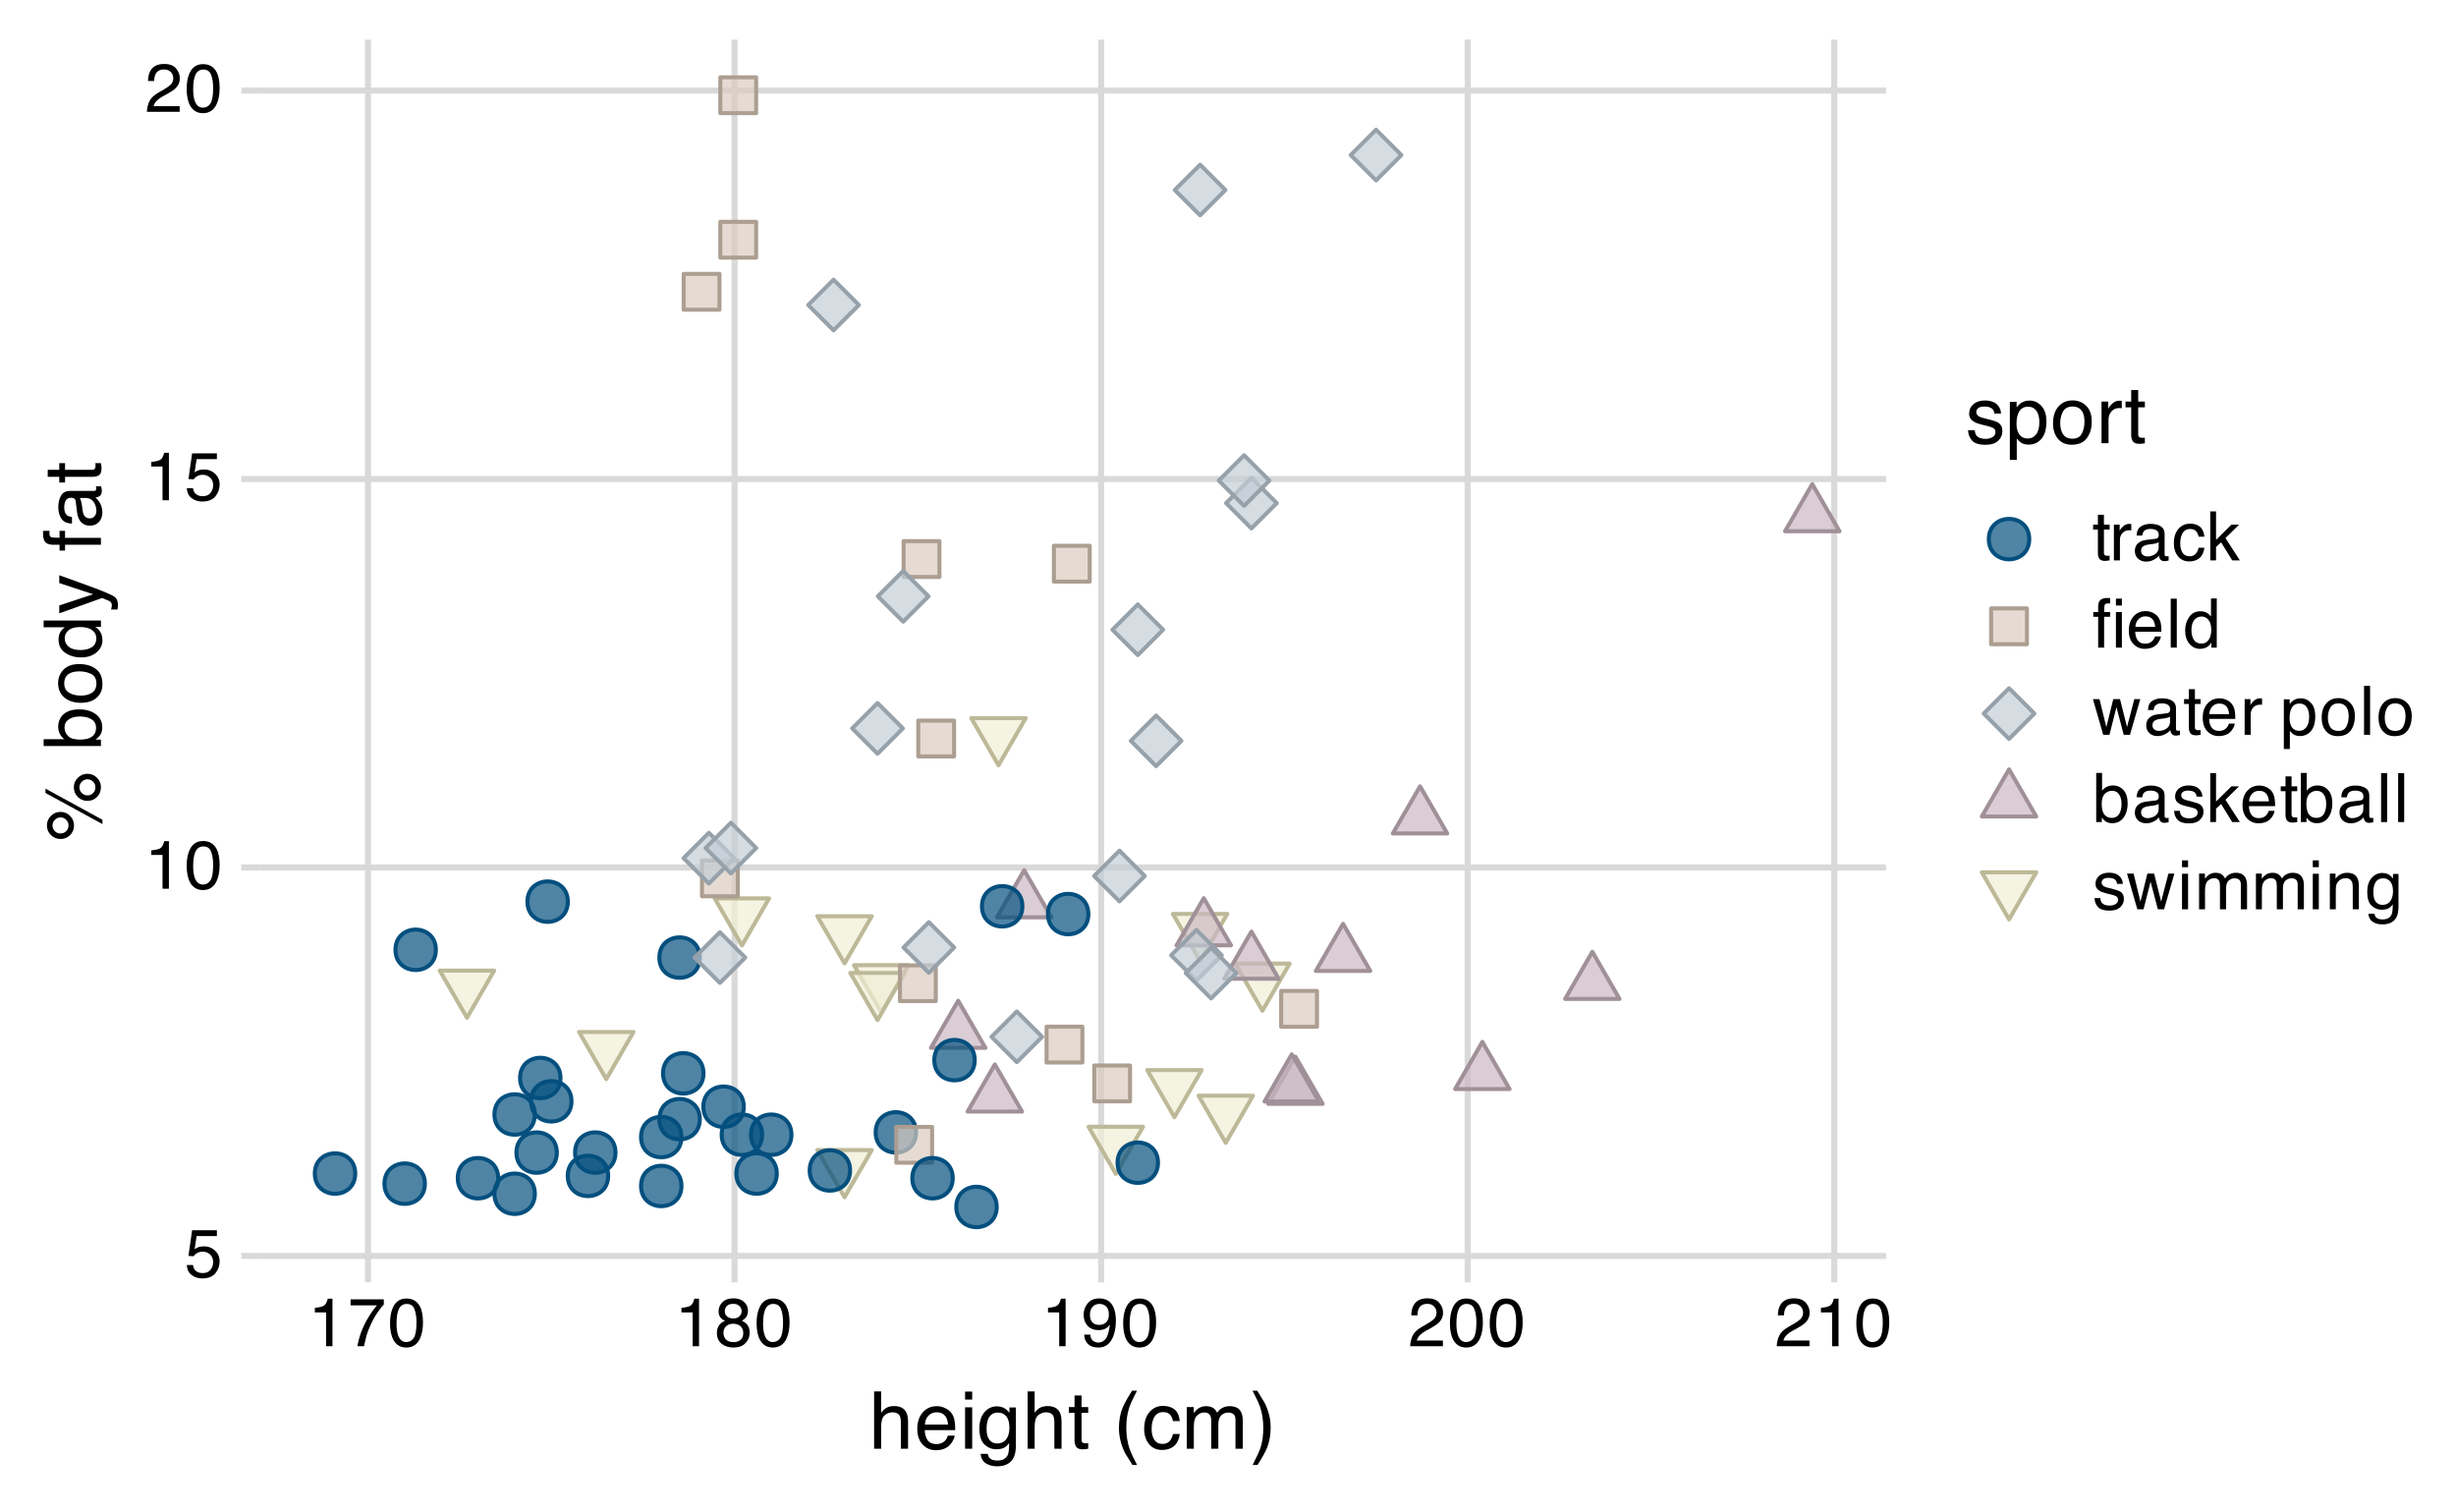 <?xml version="1.0" encoding="UTF-8"?>
<svg xmlns="http://www.w3.org/2000/svg" xmlns:xlink="http://www.w3.org/1999/xlink" width="432" height="266" viewBox="0 0 432 266">
<defs>
<g>
<g id="glyph-0-0">
<path d="M 0.391 0 L 0.391 -8.609 L 7.219 -8.609 L 7.219 0 Z M 6.141 -1.078 L 6.141 -7.531 L 1.469 -7.531 L 1.469 -1.078 Z M 6.141 -1.078 "/>
</g>
<g id="glyph-0-1">
<path d="M 1.484 -2.141 C 1.555 -1.535 1.836 -1.117 2.328 -0.891 C 2.578 -0.773 2.863 -0.719 3.188 -0.719 C 3.812 -0.719 4.273 -0.914 4.578 -1.312 C 4.879 -1.707 5.031 -2.148 5.031 -2.641 C 5.031 -3.223 4.848 -3.676 4.484 -4 C 4.129 -4.32 3.703 -4.484 3.203 -4.484 C 2.836 -4.484 2.523 -4.41 2.266 -4.266 C 2.004 -4.129 1.785 -3.938 1.609 -3.688 L 0.688 -3.734 L 1.328 -8.25 L 5.688 -8.25 L 5.688 -7.234 L 2.125 -7.234 L 1.766 -4.906 C 1.961 -5.051 2.148 -5.16 2.328 -5.234 C 2.641 -5.359 3 -5.422 3.406 -5.422 C 4.176 -5.422 4.828 -5.172 5.359 -4.672 C 5.898 -4.18 6.172 -3.555 6.172 -2.797 C 6.172 -2.004 5.922 -1.301 5.422 -0.688 C 4.93 -0.082 4.148 0.219 3.078 0.219 C 2.398 0.219 1.797 0.023 1.266 -0.359 C 0.742 -0.742 0.453 -1.336 0.391 -2.141 Z M 1.484 -2.141 "/>
</g>
<g id="glyph-0-2">
<path d="M 1.156 -5.938 L 1.156 -6.75 C 1.914 -6.82 2.441 -6.945 2.734 -7.125 C 3.035 -7.301 3.266 -7.711 3.422 -8.359 L 4.25 -8.359 L 4.25 0 L 3.125 0 L 3.125 -5.938 Z M 1.156 -5.938 "/>
</g>
<g id="glyph-0-3">
<path d="M 3.25 -8.391 C 4.332 -8.391 5.117 -7.941 5.609 -7.047 C 5.984 -6.359 6.172 -5.41 6.172 -4.203 C 6.172 -3.066 6 -2.125 5.656 -1.375 C 5.164 -0.301 4.359 0.234 3.234 0.234 C 2.234 0.234 1.484 -0.203 0.984 -1.078 C 0.578 -1.816 0.375 -2.801 0.375 -4.031 C 0.375 -4.977 0.5 -5.797 0.75 -6.484 C 1.207 -7.754 2.039 -8.391 3.25 -8.391 Z M 3.234 -0.734 C 3.785 -0.734 4.223 -0.973 4.547 -1.453 C 4.867 -1.941 5.031 -2.848 5.031 -4.172 C 5.031 -5.117 4.91 -5.898 4.672 -6.516 C 4.441 -7.129 3.988 -7.438 3.312 -7.438 C 2.688 -7.438 2.227 -7.145 1.938 -6.562 C 1.656 -5.977 1.516 -5.117 1.516 -3.984 C 1.516 -3.129 1.609 -2.441 1.797 -1.922 C 2.078 -1.129 2.555 -0.734 3.234 -0.734 Z M 3.234 -0.734 "/>
</g>
<g id="glyph-0-4">
<path d="M 0.375 0 C 0.414 -0.719 0.566 -1.344 0.828 -1.875 C 1.086 -2.414 1.594 -2.906 2.344 -3.344 L 3.469 -4 C 3.969 -4.289 4.32 -4.539 4.531 -4.75 C 4.852 -5.07 5.016 -5.441 5.016 -5.859 C 5.016 -6.348 4.863 -6.734 4.562 -7.016 C 4.27 -7.305 3.883 -7.453 3.406 -7.453 C 2.676 -7.453 2.176 -7.18 1.906 -6.641 C 1.75 -6.336 1.664 -5.93 1.656 -5.422 L 0.578 -5.422 C 0.586 -6.148 0.723 -6.742 0.984 -7.203 C 1.441 -8.016 2.25 -8.422 3.406 -8.422 C 4.363 -8.422 5.062 -8.16 5.5 -7.641 C 5.945 -7.117 6.172 -6.539 6.172 -5.906 C 6.172 -5.238 5.938 -4.664 5.469 -4.188 C 5.195 -3.906 4.707 -3.566 4 -3.172 L 3.188 -2.734 C 2.812 -2.523 2.516 -2.32 2.297 -2.125 C 1.898 -1.789 1.648 -1.414 1.547 -1 L 6.141 -1 L 6.141 0 Z M 0.375 0 "/>
</g>
<g id="glyph-0-5">
<path d="M 6.281 -8.25 L 6.281 -7.328 C 6.008 -7.066 5.648 -6.613 5.203 -5.969 C 4.754 -5.32 4.359 -4.625 4.016 -3.875 C 3.672 -3.133 3.41 -2.469 3.234 -1.875 C 3.129 -1.488 2.984 -0.863 2.797 0 L 1.641 0 C 1.898 -1.602 2.484 -3.195 3.391 -4.781 C 3.93 -5.707 4.492 -6.508 5.078 -7.188 L 0.438 -7.188 L 0.438 -8.25 Z M 6.281 -8.25 "/>
</g>
<g id="glyph-0-6">
<path d="M 3.266 -4.875 C 3.734 -4.875 4.098 -5.004 4.359 -5.266 C 4.617 -5.523 4.75 -5.832 4.75 -6.188 C 4.75 -6.5 4.625 -6.785 4.375 -7.047 C 4.125 -7.316 3.742 -7.453 3.234 -7.453 C 2.723 -7.453 2.352 -7.316 2.125 -7.047 C 1.895 -6.785 1.781 -6.484 1.781 -6.141 C 1.781 -5.742 1.926 -5.43 2.219 -5.203 C 2.52 -4.984 2.867 -4.875 3.266 -4.875 Z M 3.328 -0.719 C 3.816 -0.719 4.223 -0.848 4.547 -1.109 C 4.867 -1.379 5.031 -1.773 5.031 -2.297 C 5.031 -2.836 4.863 -3.25 4.531 -3.531 C 4.195 -3.812 3.77 -3.953 3.25 -3.953 C 2.75 -3.953 2.336 -3.805 2.016 -3.516 C 1.703 -3.234 1.547 -2.836 1.547 -2.328 C 1.547 -1.891 1.691 -1.508 1.984 -1.188 C 2.273 -0.875 2.723 -0.719 3.328 -0.719 Z M 1.828 -4.469 C 1.535 -4.594 1.305 -4.738 1.141 -4.906 C 0.836 -5.219 0.688 -5.625 0.688 -6.125 C 0.688 -6.75 0.91 -7.285 1.359 -7.734 C 1.816 -8.191 2.457 -8.422 3.281 -8.422 C 4.094 -8.422 4.723 -8.207 5.172 -7.781 C 5.629 -7.352 5.859 -6.859 5.859 -6.297 C 5.859 -5.773 5.727 -5.348 5.469 -5.016 C 5.32 -4.836 5.094 -4.66 4.781 -4.484 C 5.125 -4.328 5.395 -4.145 5.594 -3.938 C 5.969 -3.539 6.156 -3.031 6.156 -2.406 C 6.156 -1.664 5.906 -1.039 5.406 -0.531 C 4.914 -0.02 4.219 0.234 3.312 0.234 C 2.488 0.234 1.797 0.016 1.234 -0.422 C 0.672 -0.867 0.391 -1.516 0.391 -2.359 C 0.391 -2.848 0.508 -3.273 0.75 -3.641 C 0.988 -4.004 1.348 -4.281 1.828 -4.469 Z M 1.828 -4.469 "/>
</g>
<g id="glyph-0-7">
<path d="M 1.594 -2.031 C 1.625 -1.445 1.848 -1.047 2.266 -0.828 C 2.484 -0.703 2.727 -0.641 3 -0.641 C 3.5 -0.641 3.926 -0.848 4.281 -1.266 C 4.633 -1.691 4.891 -2.547 5.047 -3.828 C 4.805 -3.461 4.516 -3.203 4.172 -3.047 C 3.828 -2.898 3.453 -2.828 3.047 -2.828 C 2.242 -2.828 1.602 -3.078 1.125 -3.578 C 0.656 -4.086 0.422 -4.738 0.422 -5.531 C 0.422 -6.289 0.656 -6.957 1.125 -7.531 C 1.594 -8.113 2.281 -8.406 3.188 -8.406 C 4.406 -8.406 5.25 -7.852 5.719 -6.75 C 5.969 -6.145 6.094 -5.391 6.094 -4.484 C 6.094 -3.453 5.941 -2.539 5.641 -1.75 C 5.129 -0.426 4.258 0.234 3.031 0.234 C 2.219 0.234 1.598 0.02 1.172 -0.406 C 0.742 -0.844 0.531 -1.383 0.531 -2.031 Z M 3.188 -3.75 C 3.613 -3.75 4 -3.883 4.344 -4.156 C 4.688 -4.438 4.859 -4.922 4.859 -5.609 C 4.859 -6.223 4.703 -6.68 4.391 -6.984 C 4.078 -7.285 3.68 -7.438 3.203 -7.438 C 2.691 -7.438 2.285 -7.266 1.984 -6.922 C 1.68 -6.578 1.531 -6.113 1.531 -5.531 C 1.531 -4.988 1.66 -4.555 1.922 -4.234 C 2.191 -3.91 2.613 -3.75 3.188 -3.75 Z M 3.188 -3.75 "/>
</g>
<g id="glyph-0-8">
<path d="M 0.984 -8.031 L 2.047 -8.031 L 2.047 -6.281 L 3.047 -6.281 L 3.047 -5.422 L 2.047 -5.422 L 2.047 -1.312 C 2.047 -1.094 2.125 -0.945 2.281 -0.875 C 2.352 -0.832 2.488 -0.812 2.688 -0.812 C 2.738 -0.812 2.789 -0.812 2.844 -0.812 C 2.906 -0.82 2.973 -0.828 3.047 -0.828 L 3.047 0 C 2.93 0.031 2.805 0.051 2.672 0.062 C 2.547 0.082 2.406 0.094 2.25 0.094 C 1.758 0.094 1.426 -0.031 1.25 -0.281 C 1.07 -0.531 0.984 -0.859 0.984 -1.266 L 0.984 -5.422 L 0.141 -5.422 L 0.141 -6.281 L 0.984 -6.281 Z M 0.984 -8.031 "/>
</g>
<g id="glyph-0-9">
<path d="M 0.797 -6.281 L 1.812 -6.281 L 1.812 -5.188 C 1.883 -5.406 2.082 -5.664 2.406 -5.969 C 2.727 -6.27 3.098 -6.422 3.516 -6.422 C 3.535 -6.422 3.566 -6.414 3.609 -6.406 C 3.66 -6.406 3.742 -6.398 3.859 -6.391 L 3.859 -5.281 C 3.797 -5.289 3.738 -5.297 3.688 -5.297 C 3.633 -5.297 3.578 -5.297 3.516 -5.297 C 2.984 -5.297 2.57 -5.125 2.281 -4.781 C 2 -4.445 1.859 -4.055 1.859 -3.609 L 1.859 0 L 0.797 0 Z M 0.797 -6.281 "/>
</g>
<g id="glyph-0-10">
<path d="M 1.578 -1.672 C 1.578 -1.367 1.688 -1.129 1.906 -0.953 C 2.133 -0.773 2.398 -0.688 2.703 -0.688 C 3.078 -0.688 3.438 -0.77 3.781 -0.938 C 4.375 -1.227 4.672 -1.695 4.672 -2.344 L 4.672 -3.188 C 4.535 -3.113 4.363 -3.047 4.156 -2.984 C 3.957 -2.93 3.758 -2.895 3.562 -2.875 L 2.938 -2.797 C 2.551 -2.742 2.258 -2.66 2.062 -2.547 C 1.738 -2.367 1.578 -2.078 1.578 -1.672 Z M 4.141 -3.797 C 4.379 -3.828 4.539 -3.93 4.625 -4.109 C 4.664 -4.203 4.688 -4.336 4.688 -4.516 C 4.688 -4.867 4.555 -5.125 4.297 -5.281 C 4.047 -5.445 3.688 -5.531 3.219 -5.531 C 2.664 -5.531 2.273 -5.383 2.047 -5.094 C 1.91 -4.926 1.82 -4.68 1.781 -4.359 L 0.797 -4.359 C 0.816 -5.129 1.066 -5.664 1.547 -5.969 C 2.035 -6.27 2.598 -6.422 3.234 -6.422 C 3.973 -6.422 4.57 -6.281 5.031 -6 C 5.488 -5.719 5.719 -5.281 5.719 -4.688 L 5.719 -1.078 C 5.719 -0.973 5.738 -0.883 5.781 -0.812 C 5.832 -0.75 5.93 -0.719 6.078 -0.719 C 6.117 -0.719 6.164 -0.719 6.219 -0.719 C 6.281 -0.727 6.348 -0.738 6.422 -0.75 L 6.422 0.031 C 6.254 0.07 6.125 0.098 6.031 0.109 C 5.945 0.129 5.832 0.141 5.688 0.141 C 5.32 0.141 5.062 0.008 4.906 -0.25 C 4.812 -0.383 4.75 -0.578 4.719 -0.828 C 4.5 -0.547 4.188 -0.301 3.781 -0.094 C 3.383 0.113 2.945 0.219 2.469 0.219 C 1.883 0.219 1.406 0.039 1.031 -0.312 C 0.664 -0.664 0.484 -1.109 0.484 -1.641 C 0.484 -2.223 0.664 -2.676 1.031 -3 C 1.395 -3.32 1.867 -3.52 2.453 -3.594 Z M 3.266 -6.422 Z M 3.266 -6.422 "/>
</g>
<g id="glyph-0-11">
<path d="M 3.188 -6.453 C 3.895 -6.453 4.469 -6.281 4.906 -5.938 C 5.352 -5.594 5.625 -5.004 5.719 -4.172 L 4.688 -4.172 C 4.625 -4.555 4.484 -4.875 4.266 -5.125 C 4.047 -5.383 3.688 -5.516 3.188 -5.516 C 2.52 -5.516 2.039 -5.188 1.75 -4.531 C 1.562 -4.102 1.469 -3.578 1.469 -2.953 C 1.469 -2.328 1.598 -1.797 1.859 -1.359 C 2.129 -0.93 2.551 -0.719 3.125 -0.719 C 3.562 -0.719 3.906 -0.852 4.156 -1.125 C 4.414 -1.395 4.594 -1.758 4.688 -2.219 L 5.719 -2.219 C 5.602 -1.383 5.312 -0.773 4.844 -0.391 C 4.375 -0.004 3.773 0.188 3.047 0.188 C 2.223 0.188 1.566 -0.113 1.078 -0.719 C 0.586 -1.32 0.344 -2.07 0.344 -2.969 C 0.344 -4.07 0.609 -4.926 1.141 -5.531 C 1.68 -6.145 2.363 -6.453 3.188 -6.453 Z M 3.031 -6.422 Z M 3.031 -6.422 "/>
</g>
<g id="glyph-0-12">
<path d="M 0.75 -8.609 L 1.766 -8.609 L 1.766 -3.609 L 4.469 -6.281 L 5.812 -6.281 L 3.422 -3.922 L 5.953 0 L 4.609 0 L 2.656 -3.172 L 1.766 -2.359 L 1.766 0 L 0.75 0 Z M 0.75 -8.609 "/>
</g>
<g id="glyph-0-13">
<path d="M 1.031 -7.234 C 1.051 -7.672 1.129 -7.988 1.266 -8.188 C 1.516 -8.551 1.988 -8.734 2.688 -8.734 C 2.758 -8.734 2.828 -8.727 2.891 -8.719 C 2.961 -8.719 3.047 -8.711 3.141 -8.703 L 3.141 -7.75 C 3.023 -7.758 2.941 -7.766 2.891 -7.766 C 2.848 -7.766 2.805 -7.766 2.766 -7.766 C 2.441 -7.766 2.25 -7.68 2.188 -7.516 C 2.125 -7.348 2.094 -6.926 2.094 -6.25 L 3.141 -6.25 L 3.141 -5.422 L 2.078 -5.422 L 2.078 0 L 1.031 0 L 1.031 -5.422 L 0.172 -5.422 L 0.172 -6.25 L 1.031 -6.25 Z M 4.156 -7.406 L 4.156 -8.609 L 5.203 -8.609 L 5.203 -7.406 Z M 4.156 -6.25 L 5.203 -6.25 L 5.203 0 L 4.156 0 Z M 4.156 -6.25 "/>
</g>
<g id="glyph-0-14">
<path d="M 3.391 -6.422 C 3.836 -6.422 4.27 -6.316 4.688 -6.109 C 5.102 -5.898 5.422 -5.629 5.641 -5.297 C 5.848 -4.973 5.988 -4.602 6.062 -4.188 C 6.125 -3.895 6.156 -3.43 6.156 -2.797 L 1.547 -2.797 C 1.566 -2.16 1.719 -1.648 2 -1.266 C 2.281 -0.879 2.719 -0.688 3.312 -0.688 C 3.863 -0.688 4.301 -0.867 4.625 -1.234 C 4.812 -1.441 4.945 -1.688 5.031 -1.969 L 6.062 -1.969 C 6.039 -1.738 5.953 -1.484 5.797 -1.203 C 5.641 -0.922 5.469 -0.688 5.281 -0.5 C 4.957 -0.188 4.555 0.02 4.078 0.125 C 3.828 0.188 3.539 0.219 3.219 0.219 C 2.438 0.219 1.773 -0.062 1.234 -0.625 C 0.691 -1.195 0.422 -1.992 0.422 -3.016 C 0.422 -4.023 0.691 -4.844 1.234 -5.469 C 1.785 -6.102 2.504 -6.422 3.391 -6.422 Z M 5.062 -3.641 C 5.02 -4.098 4.922 -4.461 4.766 -4.734 C 4.484 -5.242 4.004 -5.5 3.328 -5.5 C 2.836 -5.5 2.426 -5.32 2.094 -4.969 C 1.77 -4.625 1.598 -4.18 1.578 -3.641 Z M 3.281 -6.422 Z M 3.281 -6.422 "/>
</g>
<g id="glyph-0-15">
<path d="M 0.797 -8.609 L 1.859 -8.609 L 1.859 0 L 0.797 0 Z M 0.797 -8.609 "/>
</g>
<g id="glyph-0-16">
<path d="M 1.438 -3.062 C 1.438 -2.395 1.578 -1.832 1.859 -1.375 C 2.148 -0.926 2.609 -0.703 3.234 -0.703 C 3.723 -0.703 4.125 -0.91 4.438 -1.328 C 4.758 -1.742 4.922 -2.348 4.922 -3.141 C 4.922 -3.93 4.754 -4.516 4.422 -4.891 C 4.098 -5.273 3.703 -5.469 3.234 -5.469 C 2.703 -5.469 2.27 -5.266 1.938 -4.859 C 1.602 -4.453 1.438 -3.852 1.438 -3.062 Z M 3.031 -6.391 C 3.508 -6.391 3.91 -6.285 4.234 -6.078 C 4.422 -5.961 4.633 -5.758 4.875 -5.469 L 4.875 -8.641 L 5.891 -8.641 L 5.891 0 L 4.938 0 L 4.938 -0.875 C 4.695 -0.488 4.406 -0.207 4.062 -0.031 C 3.727 0.133 3.344 0.219 2.906 0.219 C 2.207 0.219 1.602 -0.07 1.094 -0.656 C 0.582 -1.25 0.328 -2.031 0.328 -3 C 0.328 -3.914 0.562 -4.707 1.031 -5.375 C 1.5 -6.051 2.164 -6.391 3.031 -6.391 Z M 3.031 -6.391 "/>
</g>
<g id="glyph-0-17">
<path d="M 1.266 -6.281 L 2.469 -1.328 L 3.688 -6.281 L 4.875 -6.281 L 6.109 -1.359 L 7.391 -6.281 L 8.438 -6.281 L 6.625 0 L 5.531 0 L 4.25 -4.859 L 3.016 0 L 1.922 0 L 0.109 -6.281 Z M 1.266 -6.281 "/>
</g>
<g id="glyph-0-18">
</g>
<g id="glyph-0-19">
<path d="M 3.422 -0.703 C 3.91 -0.703 4.316 -0.91 4.641 -1.328 C 4.973 -1.742 5.141 -2.359 5.141 -3.172 C 5.141 -3.672 5.066 -4.102 4.922 -4.469 C 4.648 -5.156 4.148 -5.5 3.422 -5.5 C 2.691 -5.5 2.191 -5.133 1.922 -4.406 C 1.773 -4.02 1.703 -3.523 1.703 -2.922 C 1.703 -2.43 1.773 -2.02 1.922 -1.688 C 2.191 -1.031 2.691 -0.703 3.422 -0.703 Z M 0.688 -6.25 L 1.719 -6.25 L 1.719 -5.422 C 1.926 -5.703 2.156 -5.922 2.406 -6.078 C 2.758 -6.305 3.176 -6.422 3.656 -6.422 C 4.375 -6.422 4.977 -6.148 5.469 -5.609 C 5.969 -5.066 6.219 -4.289 6.219 -3.281 C 6.219 -1.906 5.859 -0.926 5.141 -0.344 C 4.691 0.031 4.164 0.219 3.562 0.219 C 3.094 0.219 2.695 0.113 2.375 -0.094 C 2.188 -0.219 1.977 -0.422 1.75 -0.703 L 1.75 2.5 L 0.688 2.5 Z M 0.688 -6.25 "/>
</g>
<g id="glyph-0-20">
<path d="M 3.266 -0.688 C 3.961 -0.688 4.441 -0.945 4.703 -1.469 C 4.961 -2 5.094 -2.586 5.094 -3.234 C 5.094 -3.828 5 -4.305 4.812 -4.672 C 4.508 -5.242 4 -5.531 3.281 -5.531 C 2.633 -5.531 2.164 -5.285 1.875 -4.797 C 1.582 -4.305 1.438 -3.711 1.438 -3.016 C 1.438 -2.348 1.582 -1.789 1.875 -1.344 C 2.164 -0.906 2.629 -0.688 3.266 -0.688 Z M 3.312 -6.453 C 4.113 -6.453 4.789 -6.18 5.344 -5.641 C 5.906 -5.109 6.188 -4.316 6.188 -3.266 C 6.188 -2.254 5.941 -1.414 5.453 -0.75 C 4.961 -0.094 4.203 0.234 3.172 0.234 C 2.305 0.234 1.617 -0.055 1.109 -0.641 C 0.598 -1.234 0.344 -2.02 0.344 -3 C 0.344 -4.051 0.609 -4.891 1.141 -5.516 C 1.68 -6.141 2.406 -6.453 3.312 -6.453 Z M 3.266 -6.422 Z M 3.266 -6.422 "/>
</g>
<g id="glyph-0-21">
<path d="M 0.688 -8.641 L 1.719 -8.641 L 1.719 -5.516 C 1.945 -5.816 2.223 -6.047 2.547 -6.203 C 2.867 -6.359 3.219 -6.438 3.594 -6.438 C 4.375 -6.438 5.004 -6.164 5.484 -5.625 C 5.973 -5.094 6.219 -4.305 6.219 -3.266 C 6.219 -2.266 5.977 -1.438 5.5 -0.781 C 5.02 -0.125 4.352 0.203 3.5 0.203 C 3.02 0.203 2.617 0.086 2.297 -0.141 C 2.098 -0.285 1.891 -0.504 1.672 -0.797 L 1.672 0 L 0.688 0 Z M 3.438 -0.734 C 4.008 -0.734 4.438 -0.957 4.719 -1.406 C 5 -1.863 5.141 -2.461 5.141 -3.203 C 5.141 -3.867 5 -4.414 4.719 -4.844 C 4.438 -5.281 4.02 -5.5 3.469 -5.5 C 2.988 -5.5 2.566 -5.32 2.203 -4.969 C 1.836 -4.613 1.656 -4.023 1.656 -3.203 C 1.656 -2.617 1.727 -2.141 1.875 -1.766 C 2.156 -1.078 2.676 -0.734 3.438 -0.734 Z M 3.438 -0.734 "/>
</g>
<g id="glyph-0-22">
<path d="M 1.406 -1.969 C 1.438 -1.613 1.523 -1.344 1.672 -1.156 C 1.93 -0.82 2.391 -0.656 3.047 -0.656 C 3.441 -0.656 3.785 -0.738 4.078 -0.906 C 4.379 -1.07 4.531 -1.332 4.531 -1.688 C 4.531 -1.957 4.41 -2.164 4.172 -2.312 C 4.016 -2.395 3.711 -2.492 3.266 -2.609 L 2.422 -2.812 C 1.891 -2.945 1.5 -3.098 1.25 -3.266 C 0.789 -3.547 0.562 -3.941 0.562 -4.453 C 0.562 -5.047 0.773 -5.523 1.203 -5.891 C 1.629 -6.254 2.207 -6.438 2.938 -6.438 C 3.875 -6.438 4.551 -6.16 4.969 -5.609 C 5.238 -5.254 5.367 -4.875 5.359 -4.469 L 4.359 -4.469 C 4.336 -4.707 4.254 -4.926 4.109 -5.125 C 3.867 -5.395 3.445 -5.531 2.844 -5.531 C 2.445 -5.531 2.145 -5.453 1.938 -5.297 C 1.738 -5.148 1.641 -4.953 1.641 -4.703 C 1.641 -4.43 1.773 -4.211 2.047 -4.047 C 2.203 -3.953 2.43 -3.867 2.734 -3.797 L 3.422 -3.625 C 4.18 -3.438 4.691 -3.258 4.953 -3.094 C 5.359 -2.82 5.562 -2.395 5.562 -1.812 C 5.562 -1.258 5.348 -0.781 4.922 -0.375 C 4.504 0.031 3.863 0.234 3 0.234 C 2.062 0.234 1.395 0.023 1 -0.391 C 0.613 -0.816 0.41 -1.344 0.391 -1.969 Z M 2.953 -6.422 Z M 2.953 -6.422 "/>
</g>
<g id="glyph-0-23">
<path d="M 0.781 -6.25 L 1.844 -6.25 L 1.844 0 L 0.781 0 Z M 0.781 -8.609 L 1.844 -8.609 L 1.844 -7.406 L 0.781 -7.406 Z M 0.781 -8.609 "/>
</g>
<g id="glyph-0-24">
<path d="M 0.781 -6.281 L 1.812 -6.281 L 1.812 -5.391 C 2.062 -5.691 2.289 -5.914 2.5 -6.062 C 2.844 -6.301 3.238 -6.422 3.688 -6.422 C 4.188 -6.422 4.586 -6.297 4.891 -6.047 C 5.055 -5.91 5.211 -5.703 5.359 -5.422 C 5.586 -5.766 5.859 -6.016 6.172 -6.172 C 6.492 -6.336 6.852 -6.422 7.25 -6.422 C 8.094 -6.422 8.664 -6.113 8.969 -5.5 C 9.133 -5.176 9.219 -4.734 9.219 -4.172 L 9.219 0 L 8.125 0 L 8.125 -4.359 C 8.125 -4.773 8.02 -5.062 7.812 -5.219 C 7.602 -5.375 7.348 -5.453 7.047 -5.453 C 6.629 -5.453 6.27 -5.312 5.969 -5.031 C 5.676 -4.758 5.531 -4.301 5.531 -3.656 L 5.531 0 L 4.453 0 L 4.453 -4.094 C 4.453 -4.52 4.398 -4.832 4.297 -5.031 C 4.141 -5.32 3.844 -5.469 3.406 -5.469 C 3.008 -5.469 2.645 -5.312 2.312 -5 C 1.988 -4.695 1.828 -4.141 1.828 -3.328 L 1.828 0 L 0.781 0 Z M 0.781 -6.281 "/>
</g>
<g id="glyph-0-25">
<path d="M 0.781 -6.281 L 1.781 -6.281 L 1.781 -5.391 C 2.07 -5.754 2.383 -6.016 2.719 -6.172 C 3.051 -6.336 3.422 -6.422 3.828 -6.422 C 4.711 -6.422 5.312 -6.109 5.625 -5.484 C 5.801 -5.141 5.891 -4.656 5.891 -4.031 L 5.891 0 L 4.812 0 L 4.812 -3.953 C 4.812 -4.336 4.754 -4.645 4.641 -4.875 C 4.453 -5.27 4.113 -5.469 3.625 -5.469 C 3.375 -5.469 3.172 -5.441 3.016 -5.391 C 2.723 -5.305 2.469 -5.133 2.25 -4.875 C 2.07 -4.664 1.957 -4.453 1.906 -4.234 C 1.852 -4.016 1.828 -3.695 1.828 -3.281 L 1.828 0 L 0.781 0 Z M 3.25 -6.422 Z M 3.25 -6.422 "/>
</g>
<g id="glyph-0-26">
<path d="M 2.984 -6.391 C 3.484 -6.391 3.914 -6.27 4.281 -6.031 C 4.477 -5.883 4.68 -5.68 4.891 -5.422 L 4.891 -6.219 L 5.859 -6.219 L 5.859 -0.516 C 5.859 0.285 5.742 0.914 5.516 1.375 C 5.078 2.227 4.25 2.656 3.031 2.656 C 2.352 2.656 1.785 2.504 1.328 2.203 C 0.867 1.898 0.609 1.426 0.547 0.781 L 1.625 0.781 C 1.676 1.062 1.773 1.281 1.922 1.438 C 2.16 1.664 2.535 1.781 3.047 1.781 C 3.859 1.781 4.391 1.492 4.641 0.922 C 4.785 0.586 4.852 -0.008 4.844 -0.875 C 4.633 -0.551 4.379 -0.312 4.078 -0.156 C 3.785 0 3.395 0.078 2.906 0.078 C 2.227 0.078 1.633 -0.16 1.125 -0.641 C 0.613 -1.129 0.359 -1.93 0.359 -3.047 C 0.359 -4.098 0.613 -4.914 1.125 -5.5 C 1.645 -6.094 2.266 -6.391 2.984 -6.391 Z M 4.891 -3.172 C 4.891 -3.941 4.727 -4.516 4.406 -4.891 C 4.082 -5.266 3.676 -5.453 3.188 -5.453 C 2.438 -5.453 1.926 -5.102 1.656 -4.406 C 1.508 -4.039 1.438 -3.555 1.438 -2.953 C 1.438 -2.242 1.578 -1.703 1.859 -1.328 C 2.148 -0.961 2.539 -0.781 3.031 -0.781 C 3.789 -0.781 4.32 -1.125 4.625 -1.812 C 4.801 -2.195 4.891 -2.648 4.891 -3.172 Z M 3.109 -6.422 Z M 3.109 -6.422 "/>
</g>
<g id="glyph-1-0">
<path d="M 0.453 0 L 0.453 -10.047 L 8.422 -10.047 L 8.422 0 Z M 7.172 -1.266 L 7.172 -8.781 L 1.703 -8.781 L 1.703 -1.266 Z M 7.172 -1.266 "/>
</g>
<g id="glyph-1-1">
<path d="M 0.906 -10.078 L 2.141 -10.078 L 2.141 -6.328 C 2.43 -6.703 2.691 -6.961 2.922 -7.109 C 3.316 -7.367 3.812 -7.5 4.406 -7.5 C 5.469 -7.5 6.188 -7.129 6.562 -6.391 C 6.77 -5.984 6.875 -5.422 6.875 -4.703 L 6.875 0 L 5.609 0 L 5.609 -4.609 C 5.609 -5.148 5.539 -5.547 5.406 -5.797 C 5.176 -6.203 4.754 -6.406 4.141 -6.406 C 3.629 -6.406 3.164 -6.227 2.75 -5.875 C 2.344 -5.52 2.141 -4.859 2.141 -3.891 L 2.141 0 L 0.906 0 Z M 0.906 -10.078 "/>
</g>
<g id="glyph-1-2">
<path d="M 3.953 -7.484 C 4.473 -7.484 4.973 -7.359 5.453 -7.109 C 5.941 -6.867 6.316 -6.555 6.578 -6.172 C 6.828 -5.805 6.988 -5.375 7.062 -4.875 C 7.133 -4.539 7.172 -4.004 7.172 -3.266 L 1.812 -3.266 C 1.832 -2.523 2.004 -1.93 2.328 -1.484 C 2.66 -1.035 3.172 -0.812 3.859 -0.812 C 4.504 -0.812 5.02 -1.02 5.406 -1.438 C 5.625 -1.688 5.773 -1.973 5.859 -2.297 L 7.078 -2.297 C 7.047 -2.023 6.938 -1.723 6.75 -1.391 C 6.57 -1.066 6.375 -0.801 6.156 -0.594 C 5.781 -0.227 5.316 0.02 4.766 0.156 C 4.473 0.227 4.141 0.266 3.766 0.266 C 2.848 0.266 2.07 -0.066 1.438 -0.734 C 0.812 -1.398 0.5 -2.328 0.5 -3.516 C 0.5 -4.691 0.816 -5.645 1.453 -6.375 C 2.086 -7.113 2.922 -7.484 3.953 -7.484 Z M 5.906 -4.25 C 5.863 -4.781 5.75 -5.207 5.562 -5.531 C 5.227 -6.113 4.664 -6.406 3.875 -6.406 C 3.312 -6.406 2.836 -6.203 2.453 -5.797 C 2.066 -5.391 1.863 -4.875 1.844 -4.25 Z M 3.828 -7.5 Z M 3.828 -7.5 "/>
</g>
<g id="glyph-1-3">
<path d="M 0.906 -7.281 L 2.156 -7.281 L 2.156 0 L 0.906 0 Z M 0.906 -10.047 L 2.156 -10.047 L 2.156 -8.641 L 0.906 -8.641 Z M 0.906 -10.047 "/>
</g>
<g id="glyph-1-4">
<path d="M 3.484 -7.453 C 4.055 -7.453 4.555 -7.312 4.984 -7.031 C 5.223 -6.863 5.461 -6.629 5.703 -6.328 L 5.703 -7.25 L 6.844 -7.25 L 6.844 -0.594 C 6.844 0.332 6.703 1.066 6.422 1.609 C 5.91 2.598 4.945 3.094 3.531 3.094 C 2.75 3.094 2.086 2.914 1.547 2.562 C 1.004 2.207 0.703 1.656 0.641 0.906 L 1.891 0.906 C 1.953 1.238 2.07 1.492 2.25 1.672 C 2.531 1.941 2.969 2.078 3.562 2.078 C 4.508 2.078 5.129 1.742 5.422 1.078 C 5.586 0.691 5.664 -0.004 5.656 -1.016 C 5.406 -0.641 5.109 -0.359 4.766 -0.172 C 4.422 0.004 3.961 0.094 3.391 0.094 C 2.598 0.094 1.906 -0.188 1.312 -0.75 C 0.719 -1.312 0.422 -2.242 0.422 -3.547 C 0.422 -4.773 0.719 -5.734 1.312 -6.422 C 1.914 -7.109 2.641 -7.453 3.484 -7.453 Z M 5.703 -3.688 C 5.703 -4.594 5.516 -5.266 5.141 -5.703 C 4.766 -6.141 4.289 -6.359 3.719 -6.359 C 2.844 -6.359 2.25 -5.953 1.938 -5.141 C 1.77 -4.711 1.688 -4.148 1.688 -3.453 C 1.688 -2.617 1.852 -1.988 2.188 -1.562 C 2.52 -1.133 2.969 -0.922 3.531 -0.922 C 4.414 -0.922 5.039 -1.316 5.406 -2.109 C 5.602 -2.566 5.703 -3.094 5.703 -3.688 Z M 3.625 -7.5 Z M 3.625 -7.5 "/>
</g>
<g id="glyph-1-5">
<path d="M 1.156 -9.359 L 2.391 -9.359 L 2.391 -7.328 L 3.562 -7.328 L 3.562 -6.312 L 2.391 -6.312 L 2.391 -1.531 C 2.391 -1.281 2.477 -1.113 2.656 -1.031 C 2.75 -0.977 2.906 -0.953 3.125 -0.953 C 3.188 -0.953 3.25 -0.953 3.312 -0.953 C 3.383 -0.953 3.469 -0.957 3.562 -0.969 L 3.562 0 C 3.414 0.039 3.266 0.066 3.109 0.078 C 2.961 0.098 2.801 0.109 2.625 0.109 C 2.051 0.109 1.66 -0.035 1.453 -0.328 C 1.254 -0.617 1.156 -1 1.156 -1.469 L 1.156 -6.312 L 0.156 -6.312 L 0.156 -7.328 L 1.156 -7.328 Z M 1.156 -9.359 "/>
</g>
<g id="glyph-1-6">
</g>
<g id="glyph-1-7">
<path d="M 4.141 -10.203 C 3.422 -8.816 2.957 -7.797 2.75 -7.141 C 2.426 -6.141 2.266 -4.984 2.266 -3.672 C 2.266 -2.359 2.445 -1.156 2.812 -0.062 C 3.039 0.613 3.488 1.586 4.156 2.859 L 3.344 2.859 C 2.676 1.816 2.258 1.148 2.094 0.859 C 1.938 0.578 1.766 0.191 1.578 -0.297 C 1.328 -0.973 1.148 -1.695 1.047 -2.469 C 0.992 -2.863 0.969 -3.238 0.969 -3.594 C 0.969 -4.945 1.18 -6.148 1.609 -7.203 C 1.879 -7.867 2.438 -8.867 3.281 -10.203 Z M 4.141 -10.203 "/>
</g>
<g id="glyph-1-8">
<path d="M 3.719 -7.531 C 4.551 -7.531 5.223 -7.328 5.734 -6.922 C 6.254 -6.523 6.566 -5.836 6.672 -4.859 L 5.469 -4.859 C 5.395 -5.305 5.227 -5.68 4.969 -5.984 C 4.719 -6.285 4.301 -6.438 3.719 -6.438 C 2.938 -6.438 2.379 -6.051 2.047 -5.281 C 1.828 -4.789 1.719 -4.18 1.719 -3.453 C 1.719 -2.711 1.867 -2.094 2.172 -1.594 C 2.484 -1.094 2.973 -0.844 3.641 -0.844 C 4.148 -0.844 4.555 -1 4.859 -1.312 C 5.16 -1.625 5.363 -2.051 5.469 -2.594 L 6.672 -2.594 C 6.535 -1.625 6.191 -0.91 5.641 -0.453 C 5.098 -0.004 4.398 0.219 3.547 0.219 C 2.586 0.219 1.82 -0.129 1.25 -0.828 C 0.688 -1.535 0.406 -2.41 0.406 -3.453 C 0.406 -4.742 0.719 -5.742 1.344 -6.453 C 1.969 -7.172 2.758 -7.531 3.719 -7.531 Z M 3.531 -7.5 Z M 3.531 -7.5 "/>
</g>
<g id="glyph-1-9">
<path d="M 0.906 -7.328 L 2.125 -7.328 L 2.125 -6.281 C 2.414 -6.645 2.676 -6.906 2.906 -7.062 C 3.312 -7.344 3.773 -7.484 4.297 -7.484 C 4.879 -7.484 5.348 -7.344 5.703 -7.062 C 5.898 -6.895 6.082 -6.648 6.25 -6.328 C 6.52 -6.723 6.836 -7.016 7.203 -7.203 C 7.578 -7.391 7.992 -7.484 8.453 -7.484 C 9.441 -7.484 10.113 -7.129 10.469 -6.422 C 10.656 -6.035 10.75 -5.52 10.75 -4.875 L 10.75 0 L 9.469 0 L 9.469 -5.094 C 9.469 -5.57 9.348 -5.898 9.109 -6.078 C 8.867 -6.266 8.57 -6.359 8.219 -6.359 C 7.738 -6.359 7.32 -6.195 6.969 -5.875 C 6.625 -5.551 6.453 -5.016 6.453 -4.266 L 6.453 0 L 5.203 0 L 5.203 -4.781 C 5.203 -5.281 5.141 -5.641 5.016 -5.859 C 4.828 -6.203 4.477 -6.375 3.969 -6.375 C 3.508 -6.375 3.086 -6.191 2.703 -5.828 C 2.328 -5.473 2.141 -4.828 2.141 -3.891 L 2.141 0 L 0.906 0 Z M 0.906 -7.328 "/>
</g>
<g id="glyph-1-10">
<path d="M 0.484 2.859 C 1.211 1.441 1.68 0.41 1.891 -0.234 C 2.203 -1.211 2.359 -2.359 2.359 -3.672 C 2.359 -4.992 2.176 -6.203 1.812 -7.297 C 1.582 -7.973 1.133 -8.941 0.469 -10.203 L 1.297 -10.203 C 1.992 -9.086 2.414 -8.395 2.562 -8.125 C 2.719 -7.863 2.879 -7.504 3.047 -7.047 C 3.266 -6.473 3.422 -5.91 3.516 -5.359 C 3.609 -4.805 3.656 -4.27 3.656 -3.75 C 3.656 -2.406 3.441 -1.203 3.016 -0.141 C 2.742 0.535 2.188 1.535 1.344 2.859 Z M 0.484 2.859 "/>
</g>
<g id="glyph-1-11">
<path d="M 1.641 -2.297 C 1.672 -1.891 1.77 -1.578 1.938 -1.359 C 2.25 -0.961 2.789 -0.766 3.562 -0.766 C 4.008 -0.766 4.406 -0.863 4.75 -1.062 C 5.102 -1.258 5.281 -1.562 5.281 -1.969 C 5.281 -2.289 5.141 -2.531 4.859 -2.688 C 4.68 -2.789 4.332 -2.91 3.812 -3.047 L 2.828 -3.281 C 2.203 -3.438 1.742 -3.613 1.453 -3.812 C 0.922 -4.145 0.656 -4.602 0.656 -5.188 C 0.656 -5.883 0.906 -6.445 1.406 -6.875 C 1.906 -7.301 2.578 -7.516 3.422 -7.516 C 4.523 -7.516 5.316 -7.191 5.797 -6.547 C 6.109 -6.129 6.258 -5.688 6.25 -5.219 L 5.094 -5.219 C 5.062 -5.5 4.961 -5.75 4.797 -5.969 C 4.516 -6.289 4.023 -6.453 3.328 -6.453 C 2.859 -6.453 2.504 -6.363 2.266 -6.188 C 2.023 -6.008 1.906 -5.773 1.906 -5.484 C 1.906 -5.172 2.062 -4.914 2.375 -4.719 C 2.562 -4.602 2.832 -4.504 3.188 -4.422 L 4 -4.219 C 4.883 -4.008 5.477 -3.805 5.781 -3.609 C 6.258 -3.285 6.5 -2.789 6.5 -2.125 C 6.5 -1.469 6.25 -0.898 5.75 -0.422 C 5.258 0.047 4.508 0.281 3.5 0.281 C 2.406 0.281 1.629 0.035 1.172 -0.453 C 0.723 -0.953 0.484 -1.566 0.453 -2.297 Z M 3.453 -7.5 Z M 3.453 -7.5 "/>
</g>
<g id="glyph-1-12">
<path d="M 4 -0.828 C 4.57 -0.828 5.047 -1.066 5.422 -1.547 C 5.805 -2.023 6 -2.742 6 -3.703 C 6 -4.285 5.914 -4.785 5.75 -5.203 C 5.426 -6.016 4.844 -6.422 4 -6.422 C 3.145 -6.422 2.562 -5.992 2.25 -5.141 C 2.07 -4.68 1.984 -4.102 1.984 -3.406 C 1.984 -2.844 2.07 -2.363 2.25 -1.969 C 2.562 -1.207 3.145 -0.828 4 -0.828 Z M 0.812 -7.281 L 2 -7.281 L 2 -6.312 C 2.25 -6.645 2.52 -6.906 2.812 -7.094 C 3.227 -7.363 3.711 -7.5 4.266 -7.5 C 5.098 -7.5 5.801 -7.18 6.375 -6.547 C 6.957 -5.91 7.25 -5.004 7.25 -3.828 C 7.25 -2.223 6.832 -1.082 6 -0.406 C 5.469 0.031 4.852 0.25 4.156 0.25 C 3.602 0.25 3.141 0.129 2.766 -0.109 C 2.547 -0.254 2.301 -0.492 2.031 -0.828 L 2.031 2.922 L 0.812 2.922 Z M 0.812 -7.281 "/>
</g>
<g id="glyph-1-13">
<path d="M 3.812 -0.797 C 4.625 -0.797 5.18 -1.102 5.484 -1.719 C 5.785 -2.332 5.938 -3.02 5.938 -3.781 C 5.938 -4.469 5.828 -5.023 5.609 -5.453 C 5.266 -6.117 4.672 -6.453 3.828 -6.453 C 3.066 -6.453 2.516 -6.164 2.172 -5.594 C 1.836 -5.02 1.672 -4.328 1.672 -3.516 C 1.672 -2.742 1.836 -2.098 2.172 -1.578 C 2.516 -1.055 3.062 -0.797 3.812 -0.797 Z M 3.859 -7.531 C 4.797 -7.531 5.586 -7.211 6.234 -6.578 C 6.891 -5.953 7.219 -5.031 7.219 -3.812 C 7.219 -2.633 6.93 -1.66 6.359 -0.891 C 5.785 -0.117 4.895 0.266 3.688 0.266 C 2.688 0.266 1.891 -0.07 1.297 -0.75 C 0.703 -1.438 0.406 -2.352 0.406 -3.5 C 0.406 -4.727 0.719 -5.707 1.344 -6.438 C 1.969 -7.164 2.805 -7.531 3.859 -7.531 Z M 3.812 -7.5 Z M 3.812 -7.5 "/>
</g>
<g id="glyph-1-14">
<path d="M 0.938 -7.328 L 2.109 -7.328 L 2.109 -6.062 C 2.203 -6.301 2.438 -6.598 2.812 -6.953 C 3.188 -7.305 3.617 -7.484 4.109 -7.484 C 4.129 -7.484 4.164 -7.477 4.219 -7.469 C 4.27 -7.469 4.363 -7.461 4.5 -7.453 L 4.5 -6.156 C 4.426 -6.164 4.359 -6.172 4.297 -6.172 C 4.234 -6.18 4.164 -6.188 4.094 -6.188 C 3.477 -6.188 3.004 -5.984 2.672 -5.578 C 2.336 -5.18 2.172 -4.727 2.172 -4.219 L 2.172 0 L 0.938 0 Z M 0.938 -7.328 "/>
</g>
<g id="glyph-2-0">
<path d="M 0 -0.453 L -10.047 -0.453 L -10.047 -8.422 L 0 -8.422 Z M -1.266 -7.172 L -8.781 -7.172 L -8.781 -1.703 L -1.266 -1.703 Z M -1.266 -7.172 "/>
</g>
<g id="glyph-2-1">
<path d="M -4.766 -9.547 C -4.766 -10.203 -4.531 -10.758 -4.062 -11.219 C -3.594 -11.688 -3.031 -11.922 -2.375 -11.922 C -1.719 -11.922 -1.156 -11.688 -0.688 -11.219 C -0.227 -10.758 0 -10.203 0 -9.547 C 0 -8.879 -0.227 -8.312 -0.688 -7.844 C -1.156 -7.383 -1.719 -7.156 -2.375 -7.156 C -3.031 -7.156 -3.594 -7.383 -4.062 -7.844 C -4.531 -8.312 -4.766 -8.879 -4.766 -9.547 Z M -9.75 -8.547 L -9.75 -9.312 L 0.266 -3.828 L 0.266 -3.078 Z M -5.703 -2.828 C -5.703 -3.223 -5.836 -3.555 -6.109 -3.828 C -6.391 -4.109 -6.723 -4.25 -7.109 -4.25 C -7.492 -4.25 -7.82 -4.109 -8.094 -3.828 C -8.375 -3.555 -8.516 -3.223 -8.516 -2.828 C -8.516 -2.441 -8.379 -2.109 -8.109 -1.828 C -7.836 -1.555 -7.504 -1.422 -7.109 -1.422 C -6.723 -1.422 -6.391 -1.555 -6.109 -1.828 C -5.836 -2.109 -5.703 -2.441 -5.703 -2.828 Z M -9.5 -2.828 C -9.5 -3.492 -9.266 -4.055 -8.797 -4.516 C -8.328 -4.984 -7.766 -5.219 -7.109 -5.219 C -6.453 -5.219 -5.891 -4.984 -5.422 -4.516 C -4.961 -4.055 -4.734 -3.492 -4.734 -2.828 C -4.734 -2.172 -4.961 -1.609 -5.422 -1.141 C -5.891 -0.68 -6.453 -0.453 -7.109 -0.453 C -7.766 -0.453 -8.328 -0.68 -8.797 -1.141 C -9.266 -1.609 -9.5 -2.172 -9.5 -2.828 Z M -0.969 -9.547 C -0.969 -9.93 -1.102 -10.258 -1.375 -10.531 C -1.656 -10.812 -1.988 -10.953 -2.375 -10.953 C -2.758 -10.953 -3.086 -10.812 -3.359 -10.531 C -3.641 -10.258 -3.781 -9.93 -3.781 -9.547 C -3.781 -9.148 -3.641 -8.812 -3.359 -8.531 C -3.086 -8.258 -2.758 -8.125 -2.375 -8.125 C -1.988 -8.125 -1.656 -8.258 -1.375 -8.531 C -1.102 -8.812 -0.969 -9.148 -0.969 -9.547 Z M -0.969 -9.547 "/>
</g>
<g id="glyph-2-2">
</g>
<g id="glyph-2-3">
<path d="M -10.078 -0.812 L -10.078 -2 L -6.438 -2 C -6.781 -2.27 -7.047 -2.594 -7.234 -2.969 C -7.422 -3.344 -7.516 -3.75 -7.516 -4.188 C -7.516 -5.094 -7.203 -5.828 -6.578 -6.391 C -5.953 -6.961 -5.023 -7.25 -3.797 -7.25 C -2.641 -7.25 -1.676 -6.969 -0.906 -6.406 C -0.145 -5.852 0.234 -5.078 0.234 -4.078 C 0.234 -3.523 0.098 -3.055 -0.172 -2.672 C -0.328 -2.441 -0.582 -2.195 -0.938 -1.938 L 0 -1.938 L 0 -0.812 Z M -0.859 -4 C -0.859 -4.664 -1.117 -5.164 -1.641 -5.5 C -2.172 -5.832 -2.867 -6 -3.734 -6 C -4.504 -6 -5.141 -5.832 -5.641 -5.5 C -6.148 -5.164 -6.406 -4.68 -6.406 -4.047 C -6.406 -3.484 -6.195 -2.988 -5.781 -2.562 C -5.375 -2.145 -4.691 -1.938 -3.734 -1.938 C -3.047 -1.938 -2.488 -2.02 -2.062 -2.188 C -1.258 -2.52 -0.859 -3.125 -0.859 -4 Z M -0.859 -4 "/>
</g>
<g id="glyph-2-4">
<path d="M -0.797 -3.812 C -0.797 -4.625 -1.102 -5.18 -1.719 -5.484 C -2.332 -5.785 -3.02 -5.938 -3.781 -5.938 C -4.469 -5.938 -5.023 -5.828 -5.453 -5.609 C -6.117 -5.266 -6.453 -4.672 -6.453 -3.828 C -6.453 -3.066 -6.164 -2.516 -5.594 -2.172 C -5.02 -1.836 -4.328 -1.672 -3.516 -1.672 C -2.742 -1.672 -2.098 -1.836 -1.578 -2.172 C -1.055 -2.516 -0.797 -3.062 -0.797 -3.812 Z M -7.531 -3.859 C -7.531 -4.797 -7.211 -5.586 -6.578 -6.234 C -5.953 -6.891 -5.031 -7.219 -3.812 -7.219 C -2.633 -7.219 -1.66 -6.93 -0.891 -6.359 C -0.117 -5.785 0.266 -4.895 0.266 -3.688 C 0.266 -2.688 -0.07 -1.891 -0.75 -1.297 C -1.438 -0.703 -2.352 -0.406 -3.5 -0.406 C -4.727 -0.406 -5.707 -0.719 -6.438 -1.344 C -7.164 -1.969 -7.531 -2.805 -7.531 -3.859 Z M -7.5 -3.812 Z M -7.5 -3.812 "/>
</g>
<g id="glyph-2-5">
<path d="M -3.578 -1.688 C -2.797 -1.688 -2.141 -1.852 -1.609 -2.188 C -1.078 -2.52 -0.812 -3.051 -0.812 -3.781 C -0.812 -4.352 -1.055 -4.82 -1.547 -5.188 C -2.035 -5.551 -2.738 -5.734 -3.656 -5.734 C -4.582 -5.734 -5.266 -5.539 -5.703 -5.156 C -6.148 -4.781 -6.375 -4.316 -6.375 -3.766 C -6.375 -3.148 -6.133 -2.648 -5.656 -2.266 C -5.188 -1.879 -4.492 -1.688 -3.578 -1.688 Z M -7.453 -3.531 C -7.453 -4.094 -7.332 -4.562 -7.094 -4.938 C -6.957 -5.156 -6.719 -5.406 -6.375 -5.688 L -10.078 -5.688 L -10.078 -6.875 L 0 -6.875 L 0 -5.766 L -1.016 -5.766 C -0.566 -5.473 -0.238 -5.129 -0.031 -4.734 C 0.164 -4.348 0.266 -3.898 0.266 -3.391 C 0.266 -2.578 -0.078 -1.875 -0.766 -1.281 C -1.453 -0.688 -2.363 -0.391 -3.5 -0.391 C -4.57 -0.391 -5.5 -0.66 -6.281 -1.203 C -7.062 -1.742 -7.453 -2.52 -7.453 -3.531 Z M -7.453 -3.531 "/>
</g>
<g id="glyph-2-6">
<path d="M -7.328 -5.469 L -7.328 -6.844 C -6.859 -6.664 -5.785 -6.281 -4.109 -5.688 C -2.848 -5.238 -1.82 -4.863 -1.031 -4.562 C 0.832 -3.852 1.969 -3.352 2.375 -3.062 C 2.789 -2.77 3 -2.266 3 -1.547 C 3 -1.379 2.988 -1.25 2.969 -1.156 C 2.957 -1.062 2.938 -0.945 2.906 -0.812 L 1.781 -0.812 C 1.844 -1.02 1.879 -1.172 1.891 -1.266 C 1.91 -1.367 1.922 -1.457 1.922 -1.531 C 1.922 -1.75 1.879 -1.91 1.797 -2.016 C 1.723 -2.129 1.633 -2.223 1.531 -2.297 C 1.488 -2.316 1.297 -2.395 0.953 -2.531 C 0.617 -2.676 0.375 -2.781 0.219 -2.844 L -7.328 -0.141 L -7.328 -1.531 L -1.359 -3.5 Z M -7.5 -3.5 Z M -7.5 -3.5 "/>
</g>
<g id="glyph-2-7">
<path d="M -8.438 -1.203 C -8.945 -1.223 -9.32 -1.316 -9.562 -1.484 C -9.977 -1.766 -10.188 -2.316 -10.188 -3.141 C -10.188 -3.211 -10.18 -3.289 -10.172 -3.375 C -10.172 -3.457 -10.164 -3.551 -10.156 -3.656 L -9.031 -3.656 C -9.039 -3.531 -9.047 -3.438 -9.047 -3.375 C -9.055 -3.32 -9.062 -3.27 -9.062 -3.219 C -9.062 -2.844 -8.961 -2.617 -8.766 -2.547 C -8.578 -2.473 -8.082 -2.438 -7.281 -2.438 L -7.281 -3.656 L -6.312 -3.656 L -6.312 -2.422 L 0 -2.422 L 0 -1.203 L -6.312 -1.203 L -6.312 -0.188 L -7.281 -0.188 L -7.281 -1.203 Z M -8.438 -1.203 "/>
</g>
<g id="glyph-2-8">
<path d="M -1.953 -1.844 C -1.598 -1.844 -1.316 -1.973 -1.109 -2.234 C -0.898 -2.492 -0.797 -2.801 -0.797 -3.156 C -0.797 -3.594 -0.895 -4.016 -1.094 -4.422 C -1.426 -5.098 -1.973 -5.438 -2.734 -5.438 L -3.719 -5.438 C -3.625 -5.289 -3.547 -5.098 -3.484 -4.859 C -3.422 -4.617 -3.375 -4.383 -3.344 -4.156 L -3.25 -3.422 C -3.195 -2.973 -3.102 -2.633 -2.969 -2.406 C -2.758 -2.031 -2.422 -1.844 -1.953 -1.844 Z M -4.438 -4.828 C -4.469 -5.109 -4.586 -5.297 -4.797 -5.391 C -4.898 -5.441 -5.055 -5.469 -5.266 -5.469 C -5.68 -5.469 -5.984 -5.316 -6.172 -5.016 C -6.359 -4.723 -6.453 -4.301 -6.453 -3.75 C -6.453 -3.102 -6.281 -2.645 -5.938 -2.375 C -5.75 -2.227 -5.469 -2.129 -5.094 -2.078 L -5.094 -0.938 C -5.988 -0.957 -6.613 -1.25 -6.969 -1.812 C -7.32 -2.375 -7.5 -3.031 -7.5 -3.781 C -7.5 -4.633 -7.332 -5.332 -7 -5.875 C -6.676 -6.406 -6.164 -6.672 -5.469 -6.672 L -1.266 -6.672 C -1.129 -6.672 -1.02 -6.695 -0.938 -6.75 C -0.863 -6.801 -0.828 -6.91 -0.828 -7.078 C -0.828 -7.141 -0.832 -7.203 -0.844 -7.266 C -0.852 -7.336 -0.863 -7.41 -0.875 -7.484 L 0.031 -7.484 C 0.082 -7.297 0.113 -7.148 0.125 -7.047 C 0.145 -6.941 0.156 -6.805 0.156 -6.641 C 0.156 -6.211 0.004 -5.906 -0.297 -5.719 C -0.453 -5.613 -0.676 -5.539 -0.969 -5.5 C -0.645 -5.25 -0.359 -4.891 -0.109 -4.422 C 0.129 -3.953 0.25 -3.438 0.25 -2.875 C 0.25 -2.195 0.047 -1.641 -0.359 -1.203 C -0.773 -0.773 -1.297 -0.562 -1.922 -0.562 C -2.598 -0.562 -3.125 -0.77 -3.5 -1.188 C -3.875 -1.613 -4.102 -2.172 -4.188 -2.859 Z M -7.5 -3.812 Z M -7.5 -3.812 "/>
</g>
<g id="glyph-2-9">
<path d="M -9.359 -1.156 L -9.359 -2.391 L -7.328 -2.391 L -7.328 -3.562 L -6.312 -3.562 L -6.312 -2.391 L -1.531 -2.391 C -1.281 -2.391 -1.113 -2.477 -1.031 -2.656 C -0.977 -2.75 -0.953 -2.906 -0.953 -3.125 C -0.953 -3.188 -0.953 -3.25 -0.953 -3.312 C -0.953 -3.383 -0.957 -3.469 -0.969 -3.562 L 0 -3.562 C 0.039 -3.414 0.066 -3.266 0.078 -3.109 C 0.098 -2.961 0.109 -2.801 0.109 -2.625 C 0.109 -2.051 -0.035 -1.66 -0.328 -1.453 C -0.617 -1.254 -1 -1.156 -1.469 -1.156 L -6.312 -1.156 L -6.312 -0.156 L -7.328 -0.156 L -7.328 -1.156 Z M -9.359 -1.156 "/>
</g>
</g>
<clipPath id="clip-0">
<path clip-rule="nonzero" d="M 45.938 220 L 331.762 220 L 331.762 222 L 45.938 222 Z M 45.938 220 "/>
</clipPath>
<clipPath id="clip-1">
<path clip-rule="nonzero" d="M 45.938 152 L 331.762 152 L 331.762 154 L 45.938 154 Z M 45.938 152 "/>
</clipPath>
<clipPath id="clip-2">
<path clip-rule="nonzero" d="M 45.938 83 L 331.762 83 L 331.762 85 L 45.938 85 Z M 45.938 83 "/>
</clipPath>
<clipPath id="clip-3">
<path clip-rule="nonzero" d="M 45.938 15 L 331.762 15 L 331.762 17 L 45.938 17 Z M 45.938 15 "/>
</clipPath>
<clipPath id="clip-4">
<path clip-rule="nonzero" d="M 64 6.973 L 66 6.973 L 66 222.062 L 64 222.062 Z M 64 6.973 "/>
</clipPath>
<clipPath id="clip-5">
<path clip-rule="nonzero" d="M 128 6.973 L 130 6.973 L 130 222.062 L 128 222.062 Z M 128 6.973 "/>
</clipPath>
<clipPath id="clip-6">
<path clip-rule="nonzero" d="M 193 6.973 L 195 6.973 L 195 222.062 L 193 222.062 Z M 193 6.973 "/>
</clipPath>
<clipPath id="clip-7">
<path clip-rule="nonzero" d="M 257 6.973 L 259 6.973 L 259 222.062 L 257 222.062 Z M 257 6.973 "/>
</clipPath>
<clipPath id="clip-8">
<path clip-rule="nonzero" d="M 322 6.973 L 324 6.973 L 324 222.062 L 322 222.062 Z M 322 6.973 "/>
</clipPath>
</defs>
<rect x="-43.2" y="-26.6" width="518.4" height="319.2" fill="rgb(100%, 100%, 100%)" fill-opacity="1"/>
<g clip-path="url(#clip-0)">
<path fill="none" stroke-width="1.067" stroke-linecap="butt" stroke-linejoin="round" stroke="rgb(85.098%, 85.098%, 85.098%)" stroke-opacity="1" stroke-miterlimit="10" d="M 45.938 220.895 L 331.762 220.895 "/>
</g>
<g clip-path="url(#clip-1)">
<path fill="none" stroke-width="1.067" stroke-linecap="butt" stroke-linejoin="round" stroke="rgb(85.098%, 85.098%, 85.098%)" stroke-opacity="1" stroke-miterlimit="10" d="M 45.938 152.574 L 331.762 152.574 "/>
</g>
<g clip-path="url(#clip-2)">
<path fill="none" stroke-width="1.067" stroke-linecap="butt" stroke-linejoin="round" stroke="rgb(85.098%, 85.098%, 85.098%)" stroke-opacity="1" stroke-miterlimit="10" d="M 45.938 84.254 L 331.762 84.254 "/>
</g>
<g clip-path="url(#clip-3)">
<path fill="none" stroke-width="1.067" stroke-linecap="butt" stroke-linejoin="round" stroke="rgb(85.098%, 85.098%, 85.098%)" stroke-opacity="1" stroke-miterlimit="10" d="M 45.938 15.93 L 331.762 15.93 "/>
</g>
<g clip-path="url(#clip-4)">
<path fill="none" stroke-width="1.067" stroke-linecap="butt" stroke-linejoin="round" stroke="rgb(85.098%, 85.098%, 85.098%)" stroke-opacity="1" stroke-miterlimit="10" d="M 64.73 222.062 L 64.73 6.973 "/>
</g>
<g clip-path="url(#clip-5)">
<path fill="none" stroke-width="1.067" stroke-linecap="butt" stroke-linejoin="round" stroke="rgb(85.098%, 85.098%, 85.098%)" stroke-opacity="1" stroke-miterlimit="10" d="M 129.207 222.062 L 129.207 6.973 "/>
</g>
<g clip-path="url(#clip-6)">
<path fill="none" stroke-width="1.067" stroke-linecap="butt" stroke-linejoin="round" stroke="rgb(85.098%, 85.098%, 85.098%)" stroke-opacity="1" stroke-miterlimit="10" d="M 193.684 222.062 L 193.684 6.973 "/>
</g>
<g clip-path="url(#clip-7)">
<path fill="none" stroke-width="1.067" stroke-linecap="butt" stroke-linejoin="round" stroke="rgb(85.098%, 85.098%, 85.098%)" stroke-opacity="1" stroke-miterlimit="10" d="M 258.16 222.062 L 258.16 6.973 "/>
</g>
<g clip-path="url(#clip-8)">
<path fill="none" stroke-width="1.067" stroke-linecap="butt" stroke-linejoin="round" stroke="rgb(85.098%, 85.098%, 85.098%)" stroke-opacity="1" stroke-miterlimit="10" d="M 322.641 222.062 L 322.641 6.973 "/>
</g>
<path fill-rule="nonzero" fill="rgb(94.118%, 92.941%, 83.922%)" fill-opacity="0.698" stroke-width="0.709" stroke-linecap="round" stroke-linejoin="round" stroke="rgb(74.118%, 72.549%, 59.608%)" stroke-opacity="1" stroke-miterlimit="10" d="M 82.141 179.008 L 86.93 170.715 L 77.352 170.715 Z M 82.141 179.008 "/>
<path fill-rule="nonzero" fill="rgb(94.118%, 92.941%, 83.922%)" fill-opacity="0.698" stroke-width="0.709" stroke-linecap="round" stroke-linejoin="round" stroke="rgb(74.118%, 72.549%, 59.608%)" stroke-opacity="1" stroke-miterlimit="10" d="M 106.641 189.805 L 111.43 181.512 L 101.852 181.512 Z M 106.641 189.805 "/>
<path fill-rule="nonzero" fill="rgb(94.118%, 92.941%, 83.922%)" fill-opacity="0.698" stroke-width="0.709" stroke-linecap="round" stroke-linejoin="round" stroke="rgb(74.118%, 72.549%, 59.608%)" stroke-opacity="1" stroke-miterlimit="10" d="M 148.551 210.574 L 153.34 202.281 L 143.762 202.281 Z M 148.551 210.574 "/>
<path fill-rule="nonzero" fill="rgb(94.118%, 92.941%, 83.922%)" fill-opacity="0.698" stroke-width="0.709" stroke-linecap="round" stroke-linejoin="round" stroke="rgb(74.118%, 72.549%, 59.608%)" stroke-opacity="1" stroke-miterlimit="10" d="M 222.055 177.777 L 226.844 169.484 L 217.266 169.484 Z M 222.055 177.777 "/>
<path fill-rule="nonzero" fill="rgb(94.118%, 92.941%, 83.922%)" fill-opacity="0.698" stroke-width="0.709" stroke-linecap="round" stroke-linejoin="round" stroke="rgb(74.118%, 72.549%, 59.608%)" stroke-opacity="1" stroke-miterlimit="10" d="M 215.605 201.008 L 220.395 192.715 L 210.82 192.715 Z M 215.605 201.008 "/>
<path fill-rule="nonzero" fill="rgb(94.118%, 92.941%, 83.922%)" fill-opacity="0.698" stroke-width="0.709" stroke-linecap="round" stroke-linejoin="round" stroke="rgb(74.118%, 72.549%, 59.608%)" stroke-opacity="1" stroke-miterlimit="10" d="M 130.496 166.301 L 135.285 158.008 L 125.711 158.008 Z M 130.496 166.301 "/>
<path fill-rule="nonzero" fill="rgb(94.118%, 92.941%, 83.922%)" fill-opacity="0.698" stroke-width="0.709" stroke-linecap="round" stroke-linejoin="round" stroke="rgb(74.118%, 72.549%, 59.608%)" stroke-opacity="1" stroke-miterlimit="10" d="M 148.551 169.445 L 153.34 161.152 L 143.762 161.152 Z M 148.551 169.445 "/>
<path fill-rule="nonzero" fill="rgb(94.118%, 92.941%, 83.922%)" fill-opacity="0.698" stroke-width="0.709" stroke-linecap="round" stroke-linejoin="round" stroke="rgb(74.118%, 72.549%, 59.608%)" stroke-opacity="1" stroke-miterlimit="10" d="M 155 178.051 L 159.789 169.758 L 150.211 169.758 Z M 155 178.051 "/>
<path fill-rule="nonzero" fill="rgb(94.118%, 92.941%, 83.922%)" fill-opacity="0.698" stroke-width="0.709" stroke-linecap="round" stroke-linejoin="round" stroke="rgb(74.118%, 72.549%, 59.608%)" stroke-opacity="1" stroke-miterlimit="10" d="M 211.094 169.035 L 215.883 160.742 L 206.305 160.742 Z M 211.094 169.035 "/>
<path fill-rule="nonzero" fill="rgb(94.118%, 92.941%, 83.922%)" fill-opacity="0.698" stroke-width="0.709" stroke-linecap="round" stroke-linejoin="round" stroke="rgb(74.118%, 72.549%, 59.608%)" stroke-opacity="1" stroke-miterlimit="10" d="M 175.633 134.602 L 180.418 126.309 L 170.844 126.309 Z M 175.633 134.602 "/>
<path fill-rule="nonzero" fill="rgb(94.118%, 92.941%, 83.922%)" fill-opacity="0.698" stroke-width="0.709" stroke-linecap="round" stroke-linejoin="round" stroke="rgb(74.118%, 72.549%, 59.608%)" stroke-opacity="1" stroke-miterlimit="10" d="M 154.355 179.418 L 159.141 171.125 L 149.566 171.125 Z M 154.355 179.418 "/>
<path fill-rule="nonzero" fill="rgb(94.118%, 92.941%, 83.922%)" fill-opacity="0.698" stroke-width="0.709" stroke-linecap="round" stroke-linejoin="round" stroke="rgb(74.118%, 72.549%, 59.608%)" stroke-opacity="1" stroke-miterlimit="10" d="M 206.582 196.5 L 211.367 188.207 L 201.793 188.207 Z M 206.582 196.5 "/>
<path fill-rule="nonzero" fill="rgb(94.118%, 92.941%, 83.922%)" fill-opacity="0.698" stroke-width="0.709" stroke-linecap="round" stroke-linejoin="round" stroke="rgb(74.118%, 72.549%, 59.608%)" stroke-opacity="1" stroke-miterlimit="10" d="M 196.266 206.473 L 201.051 198.18 L 191.477 198.18 Z M 196.266 206.473 "/>
<path fill-rule="nonzero" fill="rgb(79.216%, 72.549%, 75.686%)" fill-opacity="0.698" stroke-width="0.709" stroke-linecap="round" stroke-linejoin="round" stroke="rgb(62.745%, 56.471%, 59.608%)" stroke-opacity="1" stroke-miterlimit="10" d="M 260.742 183.254 L 265.527 191.547 L 255.953 191.547 Z M 260.742 183.254 "/>
<path fill-rule="nonzero" fill="rgb(79.216%, 72.549%, 75.686%)" fill-opacity="0.698" stroke-width="0.709" stroke-linecap="round" stroke-linejoin="round" stroke="rgb(62.745%, 56.471%, 59.608%)" stroke-opacity="1" stroke-miterlimit="10" d="M 227.859 185.852 L 232.645 194.145 L 223.07 194.145 Z M 227.859 185.852 "/>
<path fill-rule="nonzero" fill="rgb(79.216%, 72.549%, 75.686%)" fill-opacity="0.698" stroke-width="0.709" stroke-linecap="round" stroke-linejoin="round" stroke="rgb(62.745%, 56.471%, 59.608%)" stroke-opacity="1" stroke-miterlimit="10" d="M 220.121 163.852 L 224.91 172.145 L 215.332 172.145 Z M 220.121 163.852 "/>
<path fill-rule="nonzero" fill="rgb(79.216%, 72.549%, 75.686%)" fill-opacity="0.698" stroke-width="0.709" stroke-linecap="round" stroke-linejoin="round" stroke="rgb(62.745%, 56.471%, 59.608%)" stroke-opacity="1" stroke-miterlimit="10" d="M 180.145 153.059 L 184.934 161.352 L 175.355 161.352 Z M 180.145 153.059 "/>
<path fill-rule="nonzero" fill="rgb(79.216%, 72.549%, 75.686%)" fill-opacity="0.698" stroke-width="0.709" stroke-linecap="round" stroke-linejoin="round" stroke="rgb(62.745%, 56.471%, 59.608%)" stroke-opacity="1" stroke-miterlimit="10" d="M 318.77 85.145 L 323.559 93.438 L 313.98 93.438 Z M 318.77 85.145 "/>
<path fill-rule="nonzero" fill="rgb(79.216%, 72.549%, 75.686%)" fill-opacity="0.698" stroke-width="0.709" stroke-linecap="round" stroke-linejoin="round" stroke="rgb(62.745%, 56.471%, 59.608%)" stroke-opacity="1" stroke-miterlimit="10" d="M 280.086 167.406 L 284.871 175.699 L 275.297 175.699 Z M 280.086 167.406 "/>
<path fill-rule="nonzero" fill="rgb(79.216%, 72.549%, 75.686%)" fill-opacity="0.698" stroke-width="0.709" stroke-linecap="round" stroke-linejoin="round" stroke="rgb(62.745%, 56.471%, 59.608%)" stroke-opacity="1" stroke-miterlimit="10" d="M 249.781 138.301 L 254.566 146.594 L 244.992 146.594 Z M 249.781 138.301 "/>
<path fill-rule="nonzero" fill="rgb(79.216%, 72.549%, 75.686%)" fill-opacity="0.698" stroke-width="0.709" stroke-linecap="round" stroke-linejoin="round" stroke="rgb(62.745%, 56.471%, 59.608%)" stroke-opacity="1" stroke-miterlimit="10" d="M 174.988 187.219 L 179.773 195.512 L 170.199 195.512 Z M 174.988 187.219 "/>
<path fill-rule="nonzero" fill="rgb(79.216%, 72.549%, 75.686%)" fill-opacity="0.698" stroke-width="0.709" stroke-linecap="round" stroke-linejoin="round" stroke="rgb(62.745%, 56.471%, 59.608%)" stroke-opacity="1" stroke-miterlimit="10" d="M 236.238 162.484 L 241.027 170.777 L 231.453 170.777 Z M 236.238 162.484 "/>
<path fill-rule="nonzero" fill="rgb(79.216%, 72.549%, 75.686%)" fill-opacity="0.698" stroke-width="0.709" stroke-linecap="round" stroke-linejoin="round" stroke="rgb(62.745%, 56.471%, 59.608%)" stroke-opacity="1" stroke-miterlimit="10" d="M 168.539 176.012 L 173.328 184.305 L 163.75 184.305 Z M 168.539 176.012 "/>
<path fill-rule="nonzero" fill="rgb(79.216%, 72.549%, 75.686%)" fill-opacity="0.698" stroke-width="0.709" stroke-linecap="round" stroke-linejoin="round" stroke="rgb(62.745%, 56.471%, 59.608%)" stroke-opacity="1" stroke-miterlimit="10" d="M 211.738 157.977 L 216.527 166.27 L 206.949 166.27 Z M 211.738 157.977 "/>
<path fill-rule="nonzero" fill="rgb(79.216%, 72.549%, 75.686%)" fill-opacity="0.698" stroke-width="0.709" stroke-linecap="round" stroke-linejoin="round" stroke="rgb(62.745%, 56.471%, 59.608%)" stroke-opacity="1" stroke-miterlimit="10" d="M 227.215 185.441 L 232 193.734 L 222.426 193.734 Z M 227.215 185.441 "/>
<path fill-rule="nonzero" fill="rgb(1.569%, 30.98%, 49.412%)" fill-opacity="0.698" stroke-width="0.709" stroke-linecap="round" stroke-linejoin="round" stroke="rgb(1.569%, 30.98%, 49.412%)" stroke-opacity="1" stroke-miterlimit="10" d="M 62.484 206.41 C 62.484 211.152 55.375 211.152 55.375 206.41 C 55.375 201.672 62.484 201.672 62.484 206.41 "/>
<path fill-rule="nonzero" fill="rgb(1.569%, 30.98%, 49.412%)" fill-opacity="0.698" stroke-width="0.709" stroke-linecap="round" stroke-linejoin="round" stroke="rgb(1.569%, 30.98%, 49.412%)" stroke-opacity="1" stroke-miterlimit="10" d="M 175.316 212.285 C 175.316 217.027 168.207 217.027 168.207 212.285 C 168.207 207.547 175.316 207.547 175.316 212.285 "/>
<path fill-rule="nonzero" fill="rgb(1.569%, 30.98%, 49.412%)" fill-opacity="0.698" stroke-width="0.709" stroke-linecap="round" stroke-linejoin="round" stroke="rgb(1.569%, 30.98%, 49.412%)" stroke-opacity="1" stroke-miterlimit="10" d="M 161.133 199.168 C 161.133 203.91 154.023 203.91 154.023 199.168 C 154.023 194.43 161.133 194.43 161.133 199.168 "/>
<path fill-rule="nonzero" fill="rgb(1.569%, 30.98%, 49.412%)" fill-opacity="0.698" stroke-width="0.709" stroke-linecap="round" stroke-linejoin="round" stroke="rgb(1.569%, 30.98%, 49.412%)" stroke-opacity="1" stroke-miterlimit="10" d="M 179.832 159.406 C 179.832 164.145 172.723 164.145 172.723 159.406 C 172.723 154.664 179.832 154.664 179.832 159.406 "/>
<path fill-rule="nonzero" fill="rgb(85.098%, 79.608%, 74.51%)" fill-opacity="0.698" stroke-width="0.709" stroke-linecap="round" stroke-linejoin="round" stroke="rgb(67.451%, 61.961%, 56.863%)" stroke-opacity="1" stroke-miterlimit="10" d="M 158.941 101.477 L 165.242 101.477 L 165.242 95.176 L 158.941 95.176 Z M 158.941 101.477 "/>
<path fill-rule="nonzero" fill="rgb(85.098%, 79.608%, 74.51%)" fill-opacity="0.698" stroke-width="0.709" stroke-linecap="round" stroke-linejoin="round" stroke="rgb(67.451%, 61.961%, 56.863%)" stroke-opacity="1" stroke-miterlimit="10" d="M 161.52 133.043 L 167.82 133.043 L 167.82 126.742 L 161.52 126.742 Z M 161.52 133.043 "/>
<path fill-rule="nonzero" fill="rgb(85.098%, 79.608%, 74.51%)" fill-opacity="0.698" stroke-width="0.709" stroke-linecap="round" stroke-linejoin="round" stroke="rgb(67.451%, 61.961%, 56.863%)" stroke-opacity="1" stroke-miterlimit="10" d="M 157.652 204.508 L 163.953 204.508 L 163.953 198.207 L 157.652 198.207 Z M 157.652 204.508 "/>
<path fill-rule="nonzero" fill="rgb(1.569%, 30.98%, 49.412%)" fill-opacity="0.698" stroke-width="0.709" stroke-linecap="round" stroke-linejoin="round" stroke="rgb(1.569%, 30.98%, 49.412%)" stroke-opacity="1" stroke-miterlimit="10" d="M 100.523 193.703 C 100.523 198.445 93.414 198.445 93.414 193.703 C 93.414 188.965 100.523 188.965 100.523 193.703 "/>
<path fill-rule="nonzero" fill="rgb(1.569%, 30.98%, 49.412%)" fill-opacity="0.698" stroke-width="0.709" stroke-linecap="round" stroke-linejoin="round" stroke="rgb(1.569%, 30.98%, 49.412%)" stroke-opacity="1" stroke-miterlimit="10" d="M 167.582 207.23 C 167.582 211.973 160.469 211.973 160.469 207.23 C 160.469 202.492 167.582 202.492 167.582 207.23 "/>
<path fill-rule="nonzero" fill="rgb(1.569%, 30.98%, 49.412%)" fill-opacity="0.698" stroke-width="0.709" stroke-linecap="round" stroke-linejoin="round" stroke="rgb(1.569%, 30.98%, 49.412%)" stroke-opacity="1" stroke-miterlimit="10" d="M 139.211 199.578 C 139.211 204.32 132.102 204.32 132.102 199.578 C 132.102 194.84 139.211 194.84 139.211 199.578 "/>
<path fill-rule="nonzero" fill="rgb(1.569%, 30.98%, 49.412%)" fill-opacity="0.698" stroke-width="0.709" stroke-linecap="round" stroke-linejoin="round" stroke="rgb(1.569%, 30.98%, 49.412%)" stroke-opacity="1" stroke-miterlimit="10" d="M 106.973 206.82 C 106.973 211.562 99.863 211.562 99.863 206.82 C 99.863 202.082 106.973 202.082 106.973 206.82 "/>
<path fill-rule="nonzero" fill="rgb(1.569%, 30.98%, 49.412%)" fill-opacity="0.698" stroke-width="0.709" stroke-linecap="round" stroke-linejoin="round" stroke="rgb(1.569%, 30.98%, 49.412%)" stroke-opacity="1" stroke-miterlimit="10" d="M 108.262 202.723 C 108.262 207.461 101.152 207.461 101.152 202.723 C 101.152 197.98 108.262 197.98 108.262 202.723 "/>
<path fill-rule="nonzero" fill="rgb(1.569%, 30.98%, 49.412%)" fill-opacity="0.698" stroke-width="0.709" stroke-linecap="round" stroke-linejoin="round" stroke="rgb(1.569%, 30.98%, 49.412%)" stroke-opacity="1" stroke-miterlimit="10" d="M 94.078 196.027 C 94.078 200.766 86.969 200.766 86.969 196.027 C 86.969 191.285 94.078 191.285 94.078 196.027 "/>
<path fill-rule="nonzero" fill="rgb(1.569%, 30.98%, 49.412%)" fill-opacity="0.698" stroke-width="0.709" stroke-linecap="round" stroke-linejoin="round" stroke="rgb(1.569%, 30.98%, 49.412%)" stroke-opacity="1" stroke-miterlimit="10" d="M 203.688 204.5 C 203.688 209.238 196.578 209.238 196.578 204.5 C 196.578 199.758 203.688 199.758 203.688 204.5 "/>
<path fill-rule="nonzero" fill="rgb(1.569%, 30.98%, 49.412%)" fill-opacity="0.698" stroke-width="0.709" stroke-linecap="round" stroke-linejoin="round" stroke="rgb(1.569%, 30.98%, 49.412%)" stroke-opacity="1" stroke-miterlimit="10" d="M 74.734 208.188 C 74.734 212.93 67.625 212.93 67.625 208.188 C 67.625 203.445 74.734 203.445 74.734 208.188 "/>
<path fill-rule="nonzero" fill="rgb(1.569%, 30.98%, 49.412%)" fill-opacity="0.698" stroke-width="0.709" stroke-linecap="round" stroke-linejoin="round" stroke="rgb(1.569%, 30.98%, 49.412%)" stroke-opacity="1" stroke-miterlimit="10" d="M 94.078 209.965 C 94.078 214.703 86.969 214.703 86.969 209.965 C 86.969 205.223 94.078 205.223 94.078 209.965 "/>
<path fill-rule="nonzero" fill="rgb(1.569%, 30.98%, 49.412%)" fill-opacity="0.698" stroke-width="0.709" stroke-linecap="round" stroke-linejoin="round" stroke="rgb(1.569%, 30.98%, 49.412%)" stroke-opacity="1" stroke-miterlimit="10" d="M 134.055 199.578 C 134.055 204.32 126.941 204.32 126.941 199.578 C 126.941 194.84 134.055 194.84 134.055 199.578 "/>
<path fill-rule="nonzero" fill="rgb(1.569%, 30.98%, 49.412%)" fill-opacity="0.698" stroke-width="0.709" stroke-linecap="round" stroke-linejoin="round" stroke="rgb(1.569%, 30.98%, 49.412%)" stroke-opacity="1" stroke-miterlimit="10" d="M 123.094 196.848 C 123.094 201.586 115.98 201.586 115.98 196.848 C 115.98 192.105 123.094 192.105 123.094 196.848 "/>
<path fill-rule="nonzero" fill="rgb(85.098%, 79.608%, 74.51%)" fill-opacity="0.698" stroke-width="0.709" stroke-linecap="round" stroke-linejoin="round" stroke="rgb(67.451%, 61.961%, 56.863%)" stroke-opacity="1" stroke-miterlimit="10" d="M 192.469 193.711 L 198.77 193.711 L 198.77 187.41 L 192.469 187.41 Z M 192.469 193.711 "/>
<path fill-rule="nonzero" fill="rgb(85.098%, 79.608%, 74.51%)" fill-opacity="0.698" stroke-width="0.709" stroke-linecap="round" stroke-linejoin="round" stroke="rgb(67.451%, 61.961%, 56.863%)" stroke-opacity="1" stroke-miterlimit="10" d="M 158.297 176.086 L 164.598 176.086 L 164.598 169.785 L 158.297 169.785 Z M 158.297 176.086 "/>
<path fill-rule="nonzero" fill="rgb(85.098%, 79.608%, 74.51%)" fill-opacity="0.698" stroke-width="0.709" stroke-linecap="round" stroke-linejoin="round" stroke="rgb(67.451%, 61.961%, 56.863%)" stroke-opacity="1" stroke-miterlimit="10" d="M 184.086 186.879 L 190.387 186.879 L 190.387 180.578 L 184.086 180.578 Z M 184.086 186.879 "/>
<path fill-rule="nonzero" fill="rgb(85.098%, 79.608%, 74.51%)" fill-opacity="0.698" stroke-width="0.709" stroke-linecap="round" stroke-linejoin="round" stroke="rgb(67.451%, 61.961%, 56.863%)" stroke-opacity="1" stroke-miterlimit="10" d="M 126.703 19.902 L 133.004 19.902 L 133.004 13.602 L 126.703 13.602 Z M 126.703 19.902 "/>
<path fill-rule="nonzero" fill="rgb(85.098%, 79.608%, 74.51%)" fill-opacity="0.698" stroke-width="0.709" stroke-linecap="round" stroke-linejoin="round" stroke="rgb(67.451%, 61.961%, 56.863%)" stroke-opacity="1" stroke-miterlimit="10" d="M 185.375 102.297 L 191.676 102.297 L 191.676 95.996 L 185.375 95.996 Z M 185.375 102.297 "/>
<path fill-rule="nonzero" fill="rgb(1.569%, 30.98%, 49.412%)" fill-opacity="0.698" stroke-width="0.709" stroke-linecap="round" stroke-linejoin="round" stroke="rgb(1.569%, 30.98%, 49.412%)" stroke-opacity="1" stroke-miterlimit="10" d="M 149.527 205.863 C 149.527 210.605 142.418 210.605 142.418 205.863 C 142.418 201.125 149.527 201.125 149.527 205.863 "/>
<path fill-rule="nonzero" fill="rgb(1.569%, 30.98%, 49.412%)" fill-opacity="0.698" stroke-width="0.709" stroke-linecap="round" stroke-linejoin="round" stroke="rgb(1.569%, 30.98%, 49.412%)" stroke-opacity="1" stroke-miterlimit="10" d="M 171.449 186.461 C 171.449 191.203 164.34 191.203 164.34 186.461 C 164.34 181.723 171.449 181.723 171.449 186.461 "/>
<path fill-rule="nonzero" fill="rgb(1.569%, 30.98%, 49.412%)" fill-opacity="0.698" stroke-width="0.709" stroke-linecap="round" stroke-linejoin="round" stroke="rgb(1.569%, 30.98%, 49.412%)" stroke-opacity="1" stroke-miterlimit="10" d="M 99.879 158.586 C 99.879 163.328 92.77 163.328 92.77 158.586 C 92.77 153.844 99.879 153.844 99.879 158.586 "/>
<path fill-rule="nonzero" fill="rgb(1.569%, 30.98%, 49.412%)" fill-opacity="0.698" stroke-width="0.709" stroke-linecap="round" stroke-linejoin="round" stroke="rgb(1.569%, 30.98%, 49.412%)" stroke-opacity="1" stroke-miterlimit="10" d="M 136.633 206.41 C 136.633 211.152 129.523 211.152 129.523 206.41 C 129.523 201.672 136.633 201.672 136.633 206.41 "/>
<path fill-rule="nonzero" fill="rgb(1.569%, 30.98%, 49.412%)" fill-opacity="0.698" stroke-width="0.709" stroke-linecap="round" stroke-linejoin="round" stroke="rgb(1.569%, 30.98%, 49.412%)" stroke-opacity="1" stroke-miterlimit="10" d="M 123.738 188.785 C 123.738 193.523 116.625 193.523 116.625 188.785 C 116.625 184.043 123.738 184.043 123.738 188.785 "/>
<path fill-rule="nonzero" fill="rgb(1.569%, 30.98%, 49.412%)" fill-opacity="0.698" stroke-width="0.709" stroke-linecap="round" stroke-linejoin="round" stroke="rgb(1.569%, 30.98%, 49.412%)" stroke-opacity="1" stroke-miterlimit="10" d="M 87.629 207.23 C 87.629 211.973 80.52 211.973 80.52 207.23 C 80.52 202.492 87.629 202.492 87.629 207.23 "/>
<path fill-rule="nonzero" fill="rgb(1.569%, 30.98%, 49.412%)" fill-opacity="0.698" stroke-width="0.709" stroke-linecap="round" stroke-linejoin="round" stroke="rgb(1.569%, 30.98%, 49.412%)" stroke-opacity="1" stroke-miterlimit="10" d="M 130.828 194.66 C 130.828 199.398 123.719 199.398 123.719 194.66 C 123.719 189.918 130.828 189.918 130.828 194.66 "/>
<path fill-rule="nonzero" fill="rgb(1.569%, 30.98%, 49.412%)" fill-opacity="0.698" stroke-width="0.709" stroke-linecap="round" stroke-linejoin="round" stroke="rgb(1.569%, 30.98%, 49.412%)" stroke-opacity="1" stroke-miterlimit="10" d="M 97.945 202.723 C 97.945 207.461 90.836 207.461 90.836 202.723 C 90.836 197.98 97.945 197.98 97.945 202.723 "/>
<path fill-rule="nonzero" fill="rgb(1.569%, 30.98%, 49.412%)" fill-opacity="0.698" stroke-width="0.709" stroke-linecap="round" stroke-linejoin="round" stroke="rgb(1.569%, 30.98%, 49.412%)" stroke-opacity="1" stroke-miterlimit="10" d="M 119.867 208.598 C 119.867 213.336 112.758 213.336 112.758 208.598 C 112.758 203.855 119.867 203.855 119.867 208.598 "/>
<path fill-rule="nonzero" fill="rgb(1.569%, 30.98%, 49.412%)" fill-opacity="0.698" stroke-width="0.709" stroke-linecap="round" stroke-linejoin="round" stroke="rgb(1.569%, 30.98%, 49.412%)" stroke-opacity="1" stroke-miterlimit="10" d="M 123.094 168.426 C 123.094 173.164 115.98 173.164 115.98 168.426 C 115.98 163.684 123.094 163.684 123.094 168.426 "/>
<path fill-rule="nonzero" fill="rgb(1.569%, 30.98%, 49.412%)" fill-opacity="0.698" stroke-width="0.709" stroke-linecap="round" stroke-linejoin="round" stroke="rgb(1.569%, 30.98%, 49.412%)" stroke-opacity="1" stroke-miterlimit="10" d="M 76.668 167.059 C 76.668 171.797 69.559 171.797 69.559 167.059 C 69.559 162.316 76.668 162.316 76.668 167.059 "/>
<path fill-rule="nonzero" fill="rgb(1.569%, 30.98%, 49.412%)" fill-opacity="0.698" stroke-width="0.709" stroke-linecap="round" stroke-linejoin="round" stroke="rgb(1.569%, 30.98%, 49.412%)" stroke-opacity="1" stroke-miterlimit="10" d="M 119.867 199.988 C 119.867 204.73 112.758 204.73 112.758 199.988 C 112.758 195.25 119.867 195.25 119.867 199.988 "/>
<path fill-rule="nonzero" fill="rgb(1.569%, 30.98%, 49.412%)" fill-opacity="0.698" stroke-width="0.709" stroke-linecap="round" stroke-linejoin="round" stroke="rgb(1.569%, 30.98%, 49.412%)" stroke-opacity="1" stroke-miterlimit="10" d="M 191.438 160.773 C 191.438 165.512 184.328 165.512 184.328 160.773 C 184.328 156.031 191.438 156.031 191.438 160.773 "/>
<path fill-rule="nonzero" fill="rgb(85.098%, 79.608%, 74.51%)" fill-opacity="0.698" stroke-width="0.709" stroke-linecap="round" stroke-linejoin="round" stroke="rgb(67.451%, 61.961%, 56.863%)" stroke-opacity="1" stroke-miterlimit="10" d="M 225.352 180.594 L 231.652 180.594 L 231.652 174.293 L 225.352 174.293 Z M 225.352 180.594 "/>
<path fill-rule="nonzero" fill="rgb(85.098%, 79.608%, 74.51%)" fill-opacity="0.698" stroke-width="0.709" stroke-linecap="round" stroke-linejoin="round" stroke="rgb(67.451%, 61.961%, 56.863%)" stroke-opacity="1" stroke-miterlimit="10" d="M 120.254 54.473 L 126.555 54.473 L 126.555 48.172 L 120.254 48.172 Z M 120.254 54.473 "/>
<path fill-rule="nonzero" fill="rgb(85.098%, 79.608%, 74.51%)" fill-opacity="0.698" stroke-width="0.709" stroke-linecap="round" stroke-linejoin="round" stroke="rgb(67.451%, 61.961%, 56.863%)" stroke-opacity="1" stroke-miterlimit="10" d="M 126.703 45.316 L 133.004 45.316 L 133.004 39.016 L 126.703 39.016 Z M 126.703 45.316 "/>
<path fill-rule="nonzero" fill="rgb(85.098%, 79.608%, 74.51%)" fill-opacity="0.698" stroke-width="0.709" stroke-linecap="round" stroke-linejoin="round" stroke="rgb(67.451%, 61.961%, 56.863%)" stroke-opacity="1" stroke-miterlimit="10" d="M 123.477 157.637 L 129.777 157.637 L 129.777 151.336 L 123.477 151.336 Z M 123.477 157.637 "/>
<path fill-rule="nonzero" fill="rgb(1.569%, 30.98%, 49.412%)" fill-opacity="0.698" stroke-width="0.709" stroke-linecap="round" stroke-linejoin="round" stroke="rgb(1.569%, 30.98%, 49.412%)" stroke-opacity="1" stroke-miterlimit="10" d="M 98.59 189.605 C 98.59 194.344 91.48 194.344 91.48 189.605 C 91.48 184.863 98.59 184.863 98.59 189.605 "/>
<path fill-rule="nonzero" fill="rgb(76.471%, 80.392%, 83.922%)" fill-opacity="0.698" stroke-width="0.709" stroke-linecap="round" stroke-linejoin="round" stroke="rgb(58.824%, 63.137%, 66.667%)" stroke-opacity="1" stroke-miterlimit="10" d="M 211.094 37.879 L 215.551 33.422 L 211.094 28.965 L 206.637 33.422 Z M 211.094 37.879 "/>
<path fill-rule="nonzero" fill="rgb(76.471%, 80.392%, 83.922%)" fill-opacity="0.698" stroke-width="0.709" stroke-linecap="round" stroke-linejoin="round" stroke="rgb(58.824%, 63.137%, 66.667%)" stroke-opacity="1" stroke-miterlimit="10" d="M 124.695 155.391 L 129.152 150.934 L 124.695 146.477 L 120.238 150.934 Z M 124.695 155.391 "/>
<path fill-rule="nonzero" fill="rgb(76.471%, 80.392%, 83.922%)" fill-opacity="0.698" stroke-width="0.709" stroke-linecap="round" stroke-linejoin="round" stroke="rgb(58.824%, 63.137%, 66.667%)" stroke-opacity="1" stroke-miterlimit="10" d="M 242.043 31.727 L 246.5 27.273 L 242.043 22.816 L 237.586 27.273 Z M 242.043 31.727 "/>
<path fill-rule="nonzero" fill="rgb(76.471%, 80.392%, 83.922%)" fill-opacity="0.698" stroke-width="0.709" stroke-linecap="round" stroke-linejoin="round" stroke="rgb(58.824%, 63.137%, 66.667%)" stroke-opacity="1" stroke-miterlimit="10" d="M 146.617 58.102 L 151.074 53.645 L 146.617 49.188 L 142.16 53.645 Z M 146.617 58.102 "/>
<path fill-rule="nonzero" fill="rgb(76.471%, 80.392%, 83.922%)" fill-opacity="0.698" stroke-width="0.709" stroke-linecap="round" stroke-linejoin="round" stroke="rgb(58.824%, 63.137%, 66.667%)" stroke-opacity="1" stroke-miterlimit="10" d="M 196.91 158.531 L 201.363 154.078 L 196.91 149.621 L 192.453 154.078 Z M 196.91 158.531 "/>
<path fill-rule="nonzero" fill="rgb(76.471%, 80.392%, 83.922%)" fill-opacity="0.698" stroke-width="0.709" stroke-linecap="round" stroke-linejoin="round" stroke="rgb(58.824%, 63.137%, 66.667%)" stroke-opacity="1" stroke-miterlimit="10" d="M 200.133 115.219 L 204.59 110.762 L 200.133 106.305 L 195.676 110.762 Z M 200.133 115.219 "/>
<path fill-rule="nonzero" fill="rgb(76.471%, 80.392%, 83.922%)" fill-opacity="0.698" stroke-width="0.709" stroke-linecap="round" stroke-linejoin="round" stroke="rgb(58.824%, 63.137%, 66.667%)" stroke-opacity="1" stroke-miterlimit="10" d="M 126.629 172.879 L 131.086 168.426 L 126.629 163.969 L 122.172 168.426 Z M 126.629 172.879 "/>
<path fill-rule="nonzero" fill="rgb(76.471%, 80.392%, 83.922%)" fill-opacity="0.698" stroke-width="0.709" stroke-linecap="round" stroke-linejoin="round" stroke="rgb(58.824%, 63.137%, 66.667%)" stroke-opacity="1" stroke-miterlimit="10" d="M 210.449 172.469 L 214.906 168.016 L 210.449 163.559 L 205.992 168.016 Z M 210.449 172.469 "/>
<path fill-rule="nonzero" fill="rgb(76.471%, 80.392%, 83.922%)" fill-opacity="0.698" stroke-width="0.709" stroke-linecap="round" stroke-linejoin="round" stroke="rgb(58.824%, 63.137%, 66.667%)" stroke-opacity="1" stroke-miterlimit="10" d="M 220.121 92.945 L 224.578 88.488 L 220.121 84.031 L 215.664 88.488 Z M 220.121 92.945 "/>
<path fill-rule="nonzero" fill="rgb(76.471%, 80.392%, 83.922%)" fill-opacity="0.698" stroke-width="0.709" stroke-linecap="round" stroke-linejoin="round" stroke="rgb(58.824%, 63.137%, 66.667%)" stroke-opacity="1" stroke-miterlimit="10" d="M 213.027 175.613 L 217.484 171.156 L 213.027 166.703 L 208.57 171.156 Z M 213.027 175.613 "/>
<path fill-rule="nonzero" fill="rgb(76.471%, 80.392%, 83.922%)" fill-opacity="0.698" stroke-width="0.709" stroke-linecap="round" stroke-linejoin="round" stroke="rgb(58.824%, 63.137%, 66.667%)" stroke-opacity="1" stroke-miterlimit="10" d="M 218.832 88.98 L 223.285 84.527 L 218.832 80.07 L 214.375 84.527 Z M 218.832 88.98 "/>
<path fill-rule="nonzero" fill="rgb(76.471%, 80.392%, 83.922%)" fill-opacity="0.698" stroke-width="0.709" stroke-linecap="round" stroke-linejoin="round" stroke="rgb(58.824%, 63.137%, 66.667%)" stroke-opacity="1" stroke-miterlimit="10" d="M 178.855 186.816 L 183.312 182.363 L 178.855 177.906 L 174.398 182.363 Z M 178.855 186.816 "/>
<path fill-rule="nonzero" fill="rgb(76.471%, 80.392%, 83.922%)" fill-opacity="0.698" stroke-width="0.709" stroke-linecap="round" stroke-linejoin="round" stroke="rgb(58.824%, 63.137%, 66.667%)" stroke-opacity="1" stroke-miterlimit="10" d="M 163.383 171.105 L 167.836 166.648 L 163.383 162.191 L 158.926 166.648 Z M 163.383 171.105 "/>
<path fill-rule="nonzero" fill="rgb(76.471%, 80.392%, 83.922%)" fill-opacity="0.698" stroke-width="0.709" stroke-linecap="round" stroke-linejoin="round" stroke="rgb(58.824%, 63.137%, 66.667%)" stroke-opacity="1" stroke-miterlimit="10" d="M 203.355 134.758 L 207.812 130.301 L 203.355 125.844 L 198.902 130.301 Z M 203.355 134.758 "/>
<path fill-rule="nonzero" fill="rgb(76.471%, 80.392%, 83.922%)" fill-opacity="0.698" stroke-width="0.709" stroke-linecap="round" stroke-linejoin="round" stroke="rgb(58.824%, 63.137%, 66.667%)" stroke-opacity="1" stroke-miterlimit="10" d="M 158.867 109.34 L 163.324 104.887 L 158.867 100.43 L 154.41 104.887 Z M 158.867 109.34 "/>
<path fill-rule="nonzero" fill="rgb(76.471%, 80.392%, 83.922%)" fill-opacity="0.698" stroke-width="0.709" stroke-linecap="round" stroke-linejoin="round" stroke="rgb(58.824%, 63.137%, 66.667%)" stroke-opacity="1" stroke-miterlimit="10" d="M 128.562 153.613 L 133.02 149.156 L 128.562 144.703 L 124.109 149.156 Z M 128.562 153.613 "/>
<path fill-rule="nonzero" fill="rgb(76.471%, 80.392%, 83.922%)" fill-opacity="0.698" stroke-width="0.709" stroke-linecap="round" stroke-linejoin="round" stroke="rgb(58.824%, 63.137%, 66.667%)" stroke-opacity="1" stroke-miterlimit="10" d="M 154.355 132.57 L 158.809 128.113 L 154.355 123.66 L 149.898 128.113 Z M 154.355 132.57 "/>
<g fill="rgb(0%, 0%, 0%)" fill-opacity="1">
<use xlink:href="#glyph-0-1" x="32.461" y="224.635"/>
</g>
<g fill="rgb(0%, 0%, 0%)" fill-opacity="1">
<use xlink:href="#glyph-0-2" x="25.461" y="156.314"/>
<use xlink:href="#glyph-0-3" x="32.461" y="156.314"/>
</g>
<g fill="rgb(0%, 0%, 0%)" fill-opacity="1">
<use xlink:href="#glyph-0-2" x="25.461" y="87.994"/>
<use xlink:href="#glyph-0-1" x="32.461" y="87.994"/>
</g>
<g fill="rgb(0%, 0%, 0%)" fill-opacity="1">
<use xlink:href="#glyph-0-4" x="25.461" y="19.67"/>
<use xlink:href="#glyph-0-3" x="32.461" y="19.67"/>
</g>
<path fill="none" stroke-width="1.067" stroke-linecap="butt" stroke-linejoin="round" stroke="rgb(85.098%, 85.098%, 85.098%)" stroke-opacity="1" stroke-miterlimit="10" d="M 42.449 220.895 L 45.938 220.895 "/>
<path fill="none" stroke-width="1.067" stroke-linecap="butt" stroke-linejoin="round" stroke="rgb(85.098%, 85.098%, 85.098%)" stroke-opacity="1" stroke-miterlimit="10" d="M 42.449 152.574 L 45.938 152.574 "/>
<path fill="none" stroke-width="1.067" stroke-linecap="butt" stroke-linejoin="round" stroke="rgb(85.098%, 85.098%, 85.098%)" stroke-opacity="1" stroke-miterlimit="10" d="M 42.449 84.254 L 45.938 84.254 "/>
<path fill="none" stroke-width="1.067" stroke-linecap="butt" stroke-linejoin="round" stroke="rgb(85.098%, 85.098%, 85.098%)" stroke-opacity="1" stroke-miterlimit="10" d="M 42.449 15.93 L 45.938 15.93 "/>
<path fill="none" stroke-width="1.067" stroke-linecap="butt" stroke-linejoin="round" stroke="rgb(85.098%, 85.098%, 85.098%)" stroke-opacity="1" stroke-miterlimit="10" d="M 64.73 225.551 L 64.73 222.062 "/>
<path fill="none" stroke-width="1.067" stroke-linecap="butt" stroke-linejoin="round" stroke="rgb(85.098%, 85.098%, 85.098%)" stroke-opacity="1" stroke-miterlimit="10" d="M 129.207 225.551 L 129.207 222.062 "/>
<path fill="none" stroke-width="1.067" stroke-linecap="butt" stroke-linejoin="round" stroke="rgb(85.098%, 85.098%, 85.098%)" stroke-opacity="1" stroke-miterlimit="10" d="M 193.684 225.551 L 193.684 222.062 "/>
<path fill="none" stroke-width="1.067" stroke-linecap="butt" stroke-linejoin="round" stroke="rgb(85.098%, 85.098%, 85.098%)" stroke-opacity="1" stroke-miterlimit="10" d="M 258.16 225.551 L 258.16 222.062 "/>
<path fill="none" stroke-width="1.067" stroke-linecap="butt" stroke-linejoin="round" stroke="rgb(85.098%, 85.098%, 85.098%)" stroke-opacity="1" stroke-miterlimit="10" d="M 322.641 225.551 L 322.641 222.062 "/>
<g fill="rgb(0%, 0%, 0%)" fill-opacity="1">
<use xlink:href="#glyph-0-2" x="54.23" y="236.779"/>
<use xlink:href="#glyph-0-5" x="61.23" y="236.779"/>
<use xlink:href="#glyph-0-3" x="68.23" y="236.779"/>
</g>
<g fill="rgb(0%, 0%, 0%)" fill-opacity="1">
<use xlink:href="#glyph-0-2" x="118.707" y="236.779"/>
<use xlink:href="#glyph-0-6" x="125.707" y="236.779"/>
<use xlink:href="#glyph-0-3" x="132.707" y="236.779"/>
</g>
<g fill="rgb(0%, 0%, 0%)" fill-opacity="1">
<use xlink:href="#glyph-0-2" x="183.184" y="236.779"/>
<use xlink:href="#glyph-0-7" x="190.184" y="236.779"/>
<use xlink:href="#glyph-0-3" x="197.184" y="236.779"/>
</g>
<g fill="rgb(0%, 0%, 0%)" fill-opacity="1">
<use xlink:href="#glyph-0-4" x="247.66" y="236.779"/>
<use xlink:href="#glyph-0-3" x="254.66" y="236.779"/>
<use xlink:href="#glyph-0-3" x="261.66" y="236.779"/>
</g>
<g fill="rgb(0%, 0%, 0%)" fill-opacity="1">
<use xlink:href="#glyph-0-4" x="312.141" y="236.779"/>
<use xlink:href="#glyph-0-2" x="319.141" y="236.779"/>
<use xlink:href="#glyph-0-3" x="326.141" y="236.779"/>
</g>
<g fill="rgb(0%, 0%, 0%)" fill-opacity="1">
<use xlink:href="#glyph-1-1" x="152.848" y="254.808"/>
<use xlink:href="#glyph-1-2" x="160.848" y="254.808"/>
<use xlink:href="#glyph-1-3" x="168.848" y="254.808"/>
<use xlink:href="#glyph-1-4" x="171.848" y="254.808"/>
<use xlink:href="#glyph-1-1" x="179.848" y="254.808"/>
<use xlink:href="#glyph-1-5" x="187.848" y="254.808"/>
<use xlink:href="#glyph-1-6" x="191.848" y="254.808"/>
<use xlink:href="#glyph-1-7" x="195.848" y="254.808"/>
<use xlink:href="#glyph-1-8" x="200.848" y="254.808"/>
<use xlink:href="#glyph-1-9" x="207.848" y="254.808"/>
<use xlink:href="#glyph-1-10" x="219.848" y="254.808"/>
</g>
<g fill="rgb(0%, 0%, 0%)" fill-opacity="1">
<use xlink:href="#glyph-2-1" x="17.753" y="148.02"/>
<use xlink:href="#glyph-2-2" x="17.753" y="136.02"/>
<use xlink:href="#glyph-2-3" x="17.753" y="132.02"/>
<use xlink:href="#glyph-2-4" x="17.753" y="124.02"/>
<use xlink:href="#glyph-2-5" x="17.753" y="116.02"/>
<use xlink:href="#glyph-2-6" x="17.753" y="108.02"/>
<use xlink:href="#glyph-2-2" x="17.753" y="101.02"/>
<use xlink:href="#glyph-2-7" x="17.753" y="97.02"/>
<use xlink:href="#glyph-2-8" x="17.753" y="93.02"/>
<use xlink:href="#glyph-2-9" x="17.753" y="85.02"/>
</g>
<g fill="rgb(0%, 0%, 0%)" fill-opacity="1">
<use xlink:href="#glyph-1-11" x="345.711" y="77.956"/>
<use xlink:href="#glyph-1-12" x="352.711" y="77.956"/>
<use xlink:href="#glyph-1-13" x="360.711" y="77.956"/>
<use xlink:href="#glyph-1-14" x="368.711" y="77.956"/>
<use xlink:href="#glyph-1-5" x="373.711" y="77.956"/>
</g>
<path fill-rule="nonzero" fill="rgb(1.569%, 30.98%, 49.412%)" fill-opacity="0.698" stroke-width="0.709" stroke-linecap="round" stroke-linejoin="round" stroke="rgb(1.569%, 30.98%, 49.412%)" stroke-opacity="1" stroke-miterlimit="10" d="M 356.938 94.82 C 356.938 99.562 349.824 99.562 349.824 94.82 C 349.824 90.082 356.938 90.082 356.938 94.82 "/>
<path fill-rule="nonzero" fill="rgb(85.098%, 79.608%, 74.51%)" fill-opacity="0.698" stroke-width="0.709" stroke-linecap="round" stroke-linejoin="round" stroke="rgb(67.451%, 61.961%, 56.863%)" stroke-opacity="1" stroke-miterlimit="10" d="M 350.23 113.312 L 356.531 113.312 L 356.531 107.012 L 350.23 107.012 Z M 350.23 113.312 "/>
<path fill-rule="nonzero" fill="rgb(76.471%, 80.392%, 83.922%)" fill-opacity="0.698" stroke-width="0.709" stroke-linecap="round" stroke-linejoin="round" stroke="rgb(58.824%, 63.137%, 66.667%)" stroke-opacity="1" stroke-miterlimit="10" d="M 353.383 129.961 L 357.836 125.504 L 353.383 121.051 L 348.926 125.504 Z M 353.383 129.961 "/>
<path fill-rule="nonzero" fill="rgb(79.216%, 72.549%, 75.686%)" fill-opacity="0.698" stroke-width="0.709" stroke-linecap="round" stroke-linejoin="round" stroke="rgb(62.745%, 56.471%, 59.608%)" stroke-opacity="1" stroke-miterlimit="10" d="M 353.383 135.32 L 358.168 143.613 L 348.594 143.613 Z M 353.383 135.32 "/>
<path fill-rule="nonzero" fill="rgb(94.118%, 92.941%, 83.922%)" fill-opacity="0.698" stroke-width="0.709" stroke-linecap="round" stroke-linejoin="round" stroke="rgb(74.118%, 72.549%, 59.608%)" stroke-opacity="1" stroke-miterlimit="10" d="M 353.383 161.719 L 358.168 153.426 L 348.594 153.426 Z M 353.383 161.719 "/>
<g fill="rgb(0%, 0%, 0%)" fill-opacity="1">
<use xlink:href="#glyph-0-8" x="368.027" y="98.561"/>
<use xlink:href="#glyph-0-9" x="371.027" y="98.561"/>
<use xlink:href="#glyph-0-10" x="375.027" y="98.561"/>
<use xlink:href="#glyph-0-11" x="382.027" y="98.561"/>
<use xlink:href="#glyph-0-12" x="388.027" y="98.561"/>
</g>
<g fill="rgb(0%, 0%, 0%)" fill-opacity="1">
<use xlink:href="#glyph-0-13" x="368.027" y="113.904"/>
<use xlink:href="#glyph-0-14" x="374.027" y="113.904"/>
<use xlink:href="#glyph-0-15" x="381.027" y="113.904"/>
<use xlink:href="#glyph-0-16" x="384.027" y="113.904"/>
</g>
<g fill="rgb(0%, 0%, 0%)" fill-opacity="1">
<use xlink:href="#glyph-0-17" x="368.027" y="129.244"/>
<use xlink:href="#glyph-0-10" x="377.027" y="129.244"/>
<use xlink:href="#glyph-0-8" x="384.027" y="129.244"/>
<use xlink:href="#glyph-0-14" x="387.027" y="129.244"/>
<use xlink:href="#glyph-0-9" x="394.027" y="129.244"/>
<use xlink:href="#glyph-0-18" x="398.027" y="129.244"/>
<use xlink:href="#glyph-0-19" x="401.027" y="129.244"/>
<use xlink:href="#glyph-0-20" x="408.027" y="129.244"/>
<use xlink:href="#glyph-0-15" x="415.027" y="129.244"/>
<use xlink:href="#glyph-0-20" x="418.027" y="129.244"/>
</g>
<g fill="rgb(0%, 0%, 0%)" fill-opacity="1">
<use xlink:href="#glyph-0-21" x="368.027" y="144.588"/>
<use xlink:href="#glyph-0-10" x="375.027" y="144.588"/>
<use xlink:href="#glyph-0-22" x="382.027" y="144.588"/>
<use xlink:href="#glyph-0-12" x="388.027" y="144.588"/>
<use xlink:href="#glyph-0-14" x="394.027" y="144.588"/>
<use xlink:href="#glyph-0-8" x="401.027" y="144.588"/>
<use xlink:href="#glyph-0-21" x="404.027" y="144.588"/>
<use xlink:href="#glyph-0-10" x="411.027" y="144.588"/>
<use xlink:href="#glyph-0-15" x="418.027" y="144.588"/>
<use xlink:href="#glyph-0-15" x="421.027" y="144.588"/>
</g>
<g fill="rgb(0%, 0%, 0%)" fill-opacity="1">
<use xlink:href="#glyph-0-22" x="368.027" y="159.932"/>
<use xlink:href="#glyph-0-17" x="374.027" y="159.932"/>
<use xlink:href="#glyph-0-23" x="383.027" y="159.932"/>
<use xlink:href="#glyph-0-24" x="386.027" y="159.932"/>
<use xlink:href="#glyph-0-24" x="396.027" y="159.932"/>
<use xlink:href="#glyph-0-23" x="406.027" y="159.932"/>
<use xlink:href="#glyph-0-25" x="409.027" y="159.932"/>
<use xlink:href="#glyph-0-26" x="416.027" y="159.932"/>
</g>
</svg>
